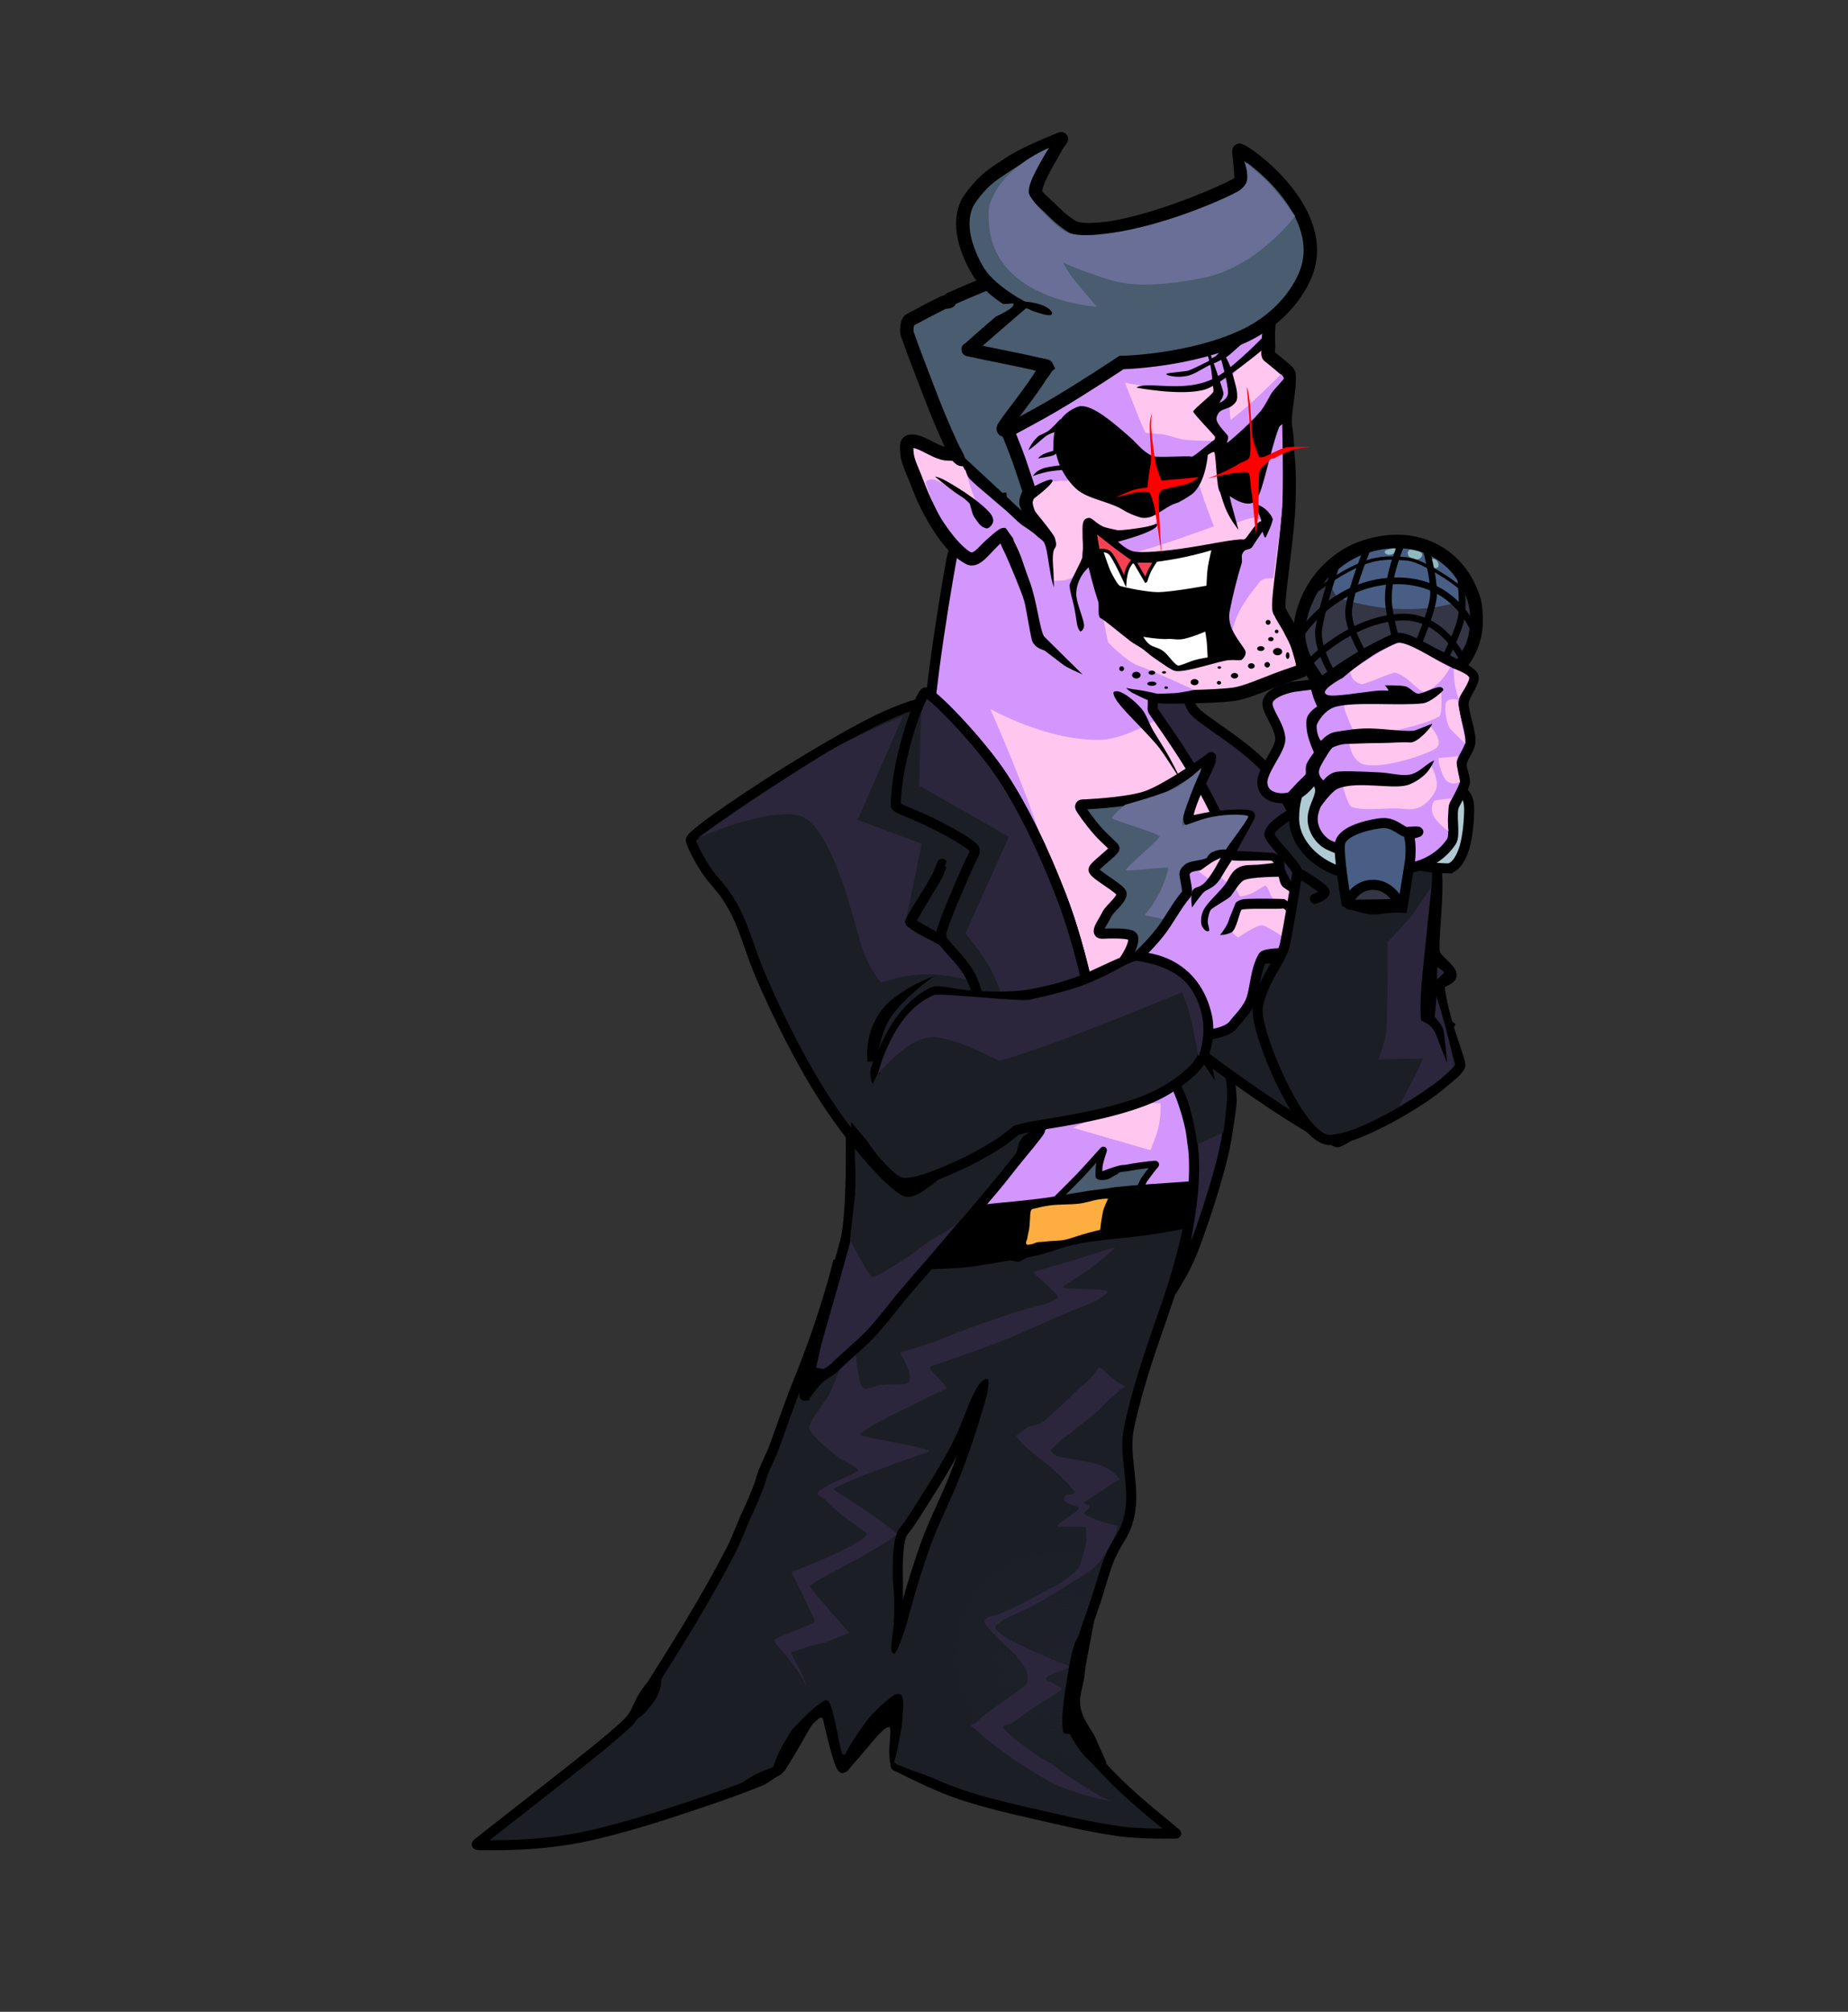 <svg version="1.1" xmlns="http://www.w3.org/2000/svg" xmlns:xlink="http://www.w3.org/1999/xlink" width="275.248" height="299.552" viewBox="0,0,275.248,299.552"><rect x="0" y="0" width="275.248" height="299.552" fill="#333333" stroke="none"/><defs><radialGradient cx="260.355" cy="276.691" r="15.904" gradientUnits="userSpaceOnUse" id="color-1"><stop offset="0" stop-color="#1e202b"/><stop offset="1" stop-color="#1e202b" stop-opacity="0"/></radialGradient></defs><g transform="translate(-102.376,-30.224)"><g data-paper-data="{&quot;isPaintingLayer&quot;:true}" fill-rule="nonzero" stroke-linejoin="miter" stroke-miterlimit="10" stroke-dasharray="" stroke-dashoffset="0" style="mix-blend-mode: normal"><path d="M102.376,329.776v-299.552h275.248v299.552z" fill="none" stroke="none" stroke-width="0" stroke-linecap="butt"/><g stroke-linecap="butt"><path d="M237.996,162.033c0,0 2.416,-23.647 3.541,-32.228c0.854,-6.509 2.006,-13.302 2.539,-16.188c0.542,-2.935 2.795,-6.209 2.795,-6.209l34.125,0.625c0,0 -5.875,16.007 -5.875,23.125c0,4.96 16.75,26.5 16.75,26.5z" fill="#d396fc" stroke="#000000" stroke-width="1.5"/><path d="M262.746,182.658c0,0 -2.67,-18.001 -4.885,-26.066c-2.066,-7.523 -7.99,-20.809 -7.99,-20.809c0,0 8.575,4.883 16.627,4.588c3.553,-0.13 8.998,-3.463 8.998,-3.463c0,0 11.107,13.264 12.777,17.662c1.744,4.594 -2.527,9.338 -2.527,9.338z" fill="#ffc6ef" stroke="none" stroke-width="0"/><path d="M277.001,164.784c-0.421,-1.718 7.66,-10.783 6.849,-12.603c-3.549,-7.967 -9.81,-16.015 -9.797,-16.282c0.093,-1.981 -0.056,-4.866 -0.056,-4.866h5c0,0 -0.037,3.087 1.035,4.773c1.028,1.617 8.833,5.768 11.633,9.772c5.711,8.169 8.707,20.455 8.707,20.455c0,0 -23.047,0.073 -23.371,-1.249z" fill="#2b263c" stroke="#000000" stroke-width="1.5"/><path d="M268.871,174.533c0,0 2.603,-3.203 2.274,-4.755c-0.131,-0.617 -2.619,-0.552 -3.029,-0.563c-0.946,-0.026 -1.788,0.14 -1.984,-0.068c-0.434,-0.46 0.57,-1.668 1.089,-2.751c0.462,-0.963 2.064,-1.99 2.218,-3.048c0.108,-0.74 -4.288,-2.964 -4.19,-3.654c0.078,-0.555 3.121,-2.697 3.121,-3.161c0,-0.254 -1.263,-1.195 -2.389,-2.46c-1.406,-1.58 -2.736,-3.527 -2.736,-3.665c0,-0.486 0.339,-0.387 0.9,-0.418c1.965,-0.107 6.648,-0.439 8.967,-1.247c2.721,-0.948 7.805,-4.426 9.461,-5.601c0.424,-0.301 0.019,-0.293 0.142,0.272c0.029,0.132 -0.585,1.558 -1.198,2.755c-1.086,2.121 -2.436,5.343 -2.109,6.261c0.065,0.182 1.948,-0.42 3.99,-0.683c2.457,-0.316 5.143,-0.307 5.165,-0.073c0.034,0.37 -4.314,7.325 -4.743,9.668c-0.156,0.853 -4.074,13.816 -4.074,13.816z" fill="#4a5c6f" stroke="#000000" stroke-width="1.5"/><path d="M282.996,169.283c0,0 -4.282,-1.308 -7.278,-2.149c-1.557,-0.437 -2.949,-0.566 -2.825,-0.707c1.724,-1.964 3.079,-4.766 3.483,-6.939c0.06,-0.322 -6.378,0.605 -6.314,0.284c0.099,-0.498 5.03,-4.581 5.032,-4.988c0.002,-0.461 -7.113,-2.463 -7.094,-2.733c0.032,-0.463 1.997,-2.017 1.997,-2.017c0,0 5.264,-1.444 7.34,-2.436c1.405,-0.671 4.035,-3.064 4.035,-3.064c0,0 -3.496,8.035 -2.864,8.56c0.274,0.228 2.21,-0.814 4.448,-1.25c2.477,-0.483 5.269,-0.364 5.352,-0.044c0.086,0.33 -4.198,5.987 -4.198,5.987l4.136,12.122z" fill="#696f96" stroke="none" stroke-width="0"/><path d="M278.302,146.477c0,0 -0.686,-1.069 -1.595,-2.451c-0.642,-0.976 -1.339,-2.108 -2.229,-3.129c-2.844,-3.265 -6.35,-6.232 -6.258,-7.559c0.008,-0.113 0.344,-0.339 1.03,-0.073c0.781,0.303 1.982,1.176 3.086,2.412c0.818,0.916 1.152,2.262 1.861,3.436c0.799,1.323 1.681,2.677 2.335,3.858c1.11,2.003 1.771,3.507 1.771,3.507z" fill="#000000" stroke="none" stroke-width="0"/></g><g stroke-linecap="butt"><path d="M184.223,296.288c5.536,-4.345 11.52,-9.039 12.366,-10.411c0.759,-1.231 1.518,-2.641 2.496,-4.199c3.445,-5.483 8.148,-12.807 12.213,-20.713c0.922,-1.793 1.57,-3.739 2.439,-5.568c0.645,-1.358 0.98,-2.233 1.542,-3.605c0.404,-0.985 0.396,-1.352 0.769,-2.334c0.32,-0.842 1.287,-2.795 1.59,-3.629c1.293,-3.555 2.464,-7.012 3.749,-10.158c3.846,-9.42 5.734,-17.209 5.734,-17.209l28.312,-4.595c0,0 -3.713,15.334 -9.421,29.158c-1.389,3.364 -3.932,7.409 -5.801,10.356c-0.938,1.479 -1.756,2.776 -2.488,3.844c-0.439,0.64 -0.955,1.09 -1.144,1.749c-0.794,2.771 -0.328,6.338 -0.517,10.559c-0.321,7.197 -0.894,15.046 -0.894,15.046c0,0 -7.1,8.928 -7.229,8.926c-0.558,-0.008 -1.95,-6.065 -2.437,-8.263c-0.108,-0.488 -0.392,-0.645 -0.745,-0.394c-0.962,0.687 -2.904,2.205 -4.02,3.974c-0.798,1.266 -1.92,4.782 -2.594,5.071c-0.739,0.316 -1.646,1.14 -2.447,1.474c-3.18,1.327 -6.78,2.551 -10.53,3.808c-4.974,1.668 -10.209,3.299 -15.065,4.38c-7.625,1.697 -14.856,1.38 -15.952,1.4c-1.089,0.021 -0.858,-0.109 -0.232,-0.598c0,0 5.936,-4.641 10.305,-8.069z" fill="#1b1f25" stroke="#000000" stroke-width="1.5"/><path d="M253.933,213.807l25.895,-3.296c0,0 -0.656,4.332 -2.683,10.839c-1.787,5.736 -4.838,13.105 -6.62,21.504c-0.869,4.098 1.028,8.766 0.06,13.048c-0.689,3.048 -1.644,3.269 -2.989,6.462c-0.702,1.667 -1.225,3.862 -1.974,6.108c-1.032,3.097 -2.262,6.297 -2.887,8.376c-0.978,3.253 -0.382,6.037 -0.457,8.632c-0.172,5.956 13.037,15.739 14.961,17.476c0.191,0.173 0.394,0.279 0.281,0.281c-1.654,0.041 -5.788,0.024 -8.355,-0.338c-4.593,-0.647 -8.695,-1.659 -12.336,-2.486c-5.006,-1.137 -9.139,-2.144 -12.458,-3.382c-3.975,-1.483 -6.785,-3.067 -8.547,-3.852c-0.321,-0.143 0.141,-5.8 0.238,-7.393c0.098,-1.612 -0.892,-1.206 -0.892,-1.206c0,0 -0.373,-5.511 0.669,-9.442c0.731,-2.755 2.046,-8.354 4.417,-14.989c1.125,-3.148 2.952,-6.667 4.3,-10.093c1.319,-3.351 2.417,-6.605 3.388,-9.865c4.301,-14.443 5.991,-26.384 5.991,-26.384z" fill="#1b1f25" stroke="#000000" stroke-width="1.5"/><path d="M245.4,241.979c0,0 -4.646,0.856 -4.727,-0.366c-0.267,-4.042 2.846,-28.142 2.846,-28.142l20.577,0.252c0,0 -11.618,27.106 -13.537,30.665c-0.451,0.836 -2.432,-1.046 -2.432,-1.046c0,0 2.103,-7.781 1.296,-7.791c-1.066,-0.013 -1.795,1.724 -2.453,3.071c-0.782,1.602 -1.571,3.357 -1.571,3.357z" fill="#1b1f25" stroke="none" stroke-width="0"/><path d="M230.848,284.031c0.041,-2.054 1.811,-9.944 1.811,-9.944c0,0 0.938,-11.408 1.486,-11.783c0.336,-0.23 1.211,2.516 1.369,4.84c0.132,1.946 -0.012,5.494 -0.086,5.732c-0.028,0.091 -0.335,1.807 -0.308,2.813c0.017,0.646 0.327,0.757 0.426,0.759c0.441,0.005 1.62,-3.437 2.536,-6.553c0.543,-1.849 1.137,-3.797 1.185,-4.257c0.136,-1.314 0.425,8.37 0.425,8.37l-0.904,10.785c0,0 -7.967,0.579 -7.94,-0.761z" fill="#1b1f25" stroke="none" stroke-width="0"/><path d="M244.452,276.497c0.104,-8.506 7.308,-15.314 16.092,-15.207c2.352,0.029 4.594,-0.775 6.592,0.137c0.109,0.05 -0.192,0.878 -0.603,2.034c-0.284,0.801 -0.576,1.759 -1.004,2.723c-0.513,1.156 -0.889,2.908 -1.521,4.523c-0.317,0.809 -0.744,2.211 -1.069,3.45c-0.053,0.202 -0.146,0.508 -0.252,0.839c-0.205,0.64 -0.4,1.375 -0.512,1.633c-1.551,3.573 0.123,8.697 -0.926,9.812c-0.115,0.123 0.52,2.576 1.336,3.653c0.595,0.785 2.029,2.034 1.954,2.048c-1.053,0.199 -3.254,-0.035 -4.37,-0.049c-8.783,-0.107 -15.819,-7.09 -15.715,-15.596z" fill="url(#color-1)" stroke="none" stroke-width="0"/><path d="M266.373,294.015c0,0 -1.543,-1.262 -2.77,-2.7c-0.796,-0.932 -1.343,-1.936 -1.828,-2.811c-0.14,-0.252 -0.944,0.015 -1.03,-0.381c-0.249,-1.152 -0.145,-2.979 0.105,-4.898c0.259,-1.989 0.625,-4.077 0.915,-5.614c0.263,-1.393 0.727,-2.828 0.727,-2.828l3.421,-6.27c0,0 -1.578,8.371 -1.791,9.521c-0.142,0.769 -0.205,1.851 -0.397,2.747c-0.237,1.108 -0.58,2.063 -0.445,3.372c0.202,1.957 1.778,3.754 2.195,4.704c0.882,2.011 1.686,3.755 1.686,3.755z" fill="#000000" stroke="none" stroke-width="0"/><path d="M219.198,293.96c0,0 -6.658,2.396 -6.956,2.292c-0.129,-0.045 1.215,-1.062 2.577,-1.776c1.34,-0.703 2.696,-1.105 2.696,-1.105c0,0 0.746,-2.332 2.039,-4.309c0.324,-0.496 0.547,-1.105 0.96,-1.491c0.937,-0.877 2.727,-3.023 4.662,-4.13c0.67,-0.383 0.992,0.702 1.41,2.419c0.672,2.761 1.352,6.784 1.352,6.784c0,0 -0.325,1.408 -1.207,-0.348c-1.092,-2.174 -1.113,-6.301 -2.08,-6.312c-0.916,-0.011 -1.827,1.879 -2.924,3.802c-1.233,2.162 -2.527,4.175 -2.527,4.175z" fill="#000000" stroke="none" stroke-width="0"/><path d="M227.647,293.21c0,0 -0.812,-1.644 -0.633,-2.169c0.088,-0.257 1.072,0.736 1.228,0.417c0.633,-1.291 1.784,-3.023 3.028,-4.743c1.312,-1.815 3.309,-3.451 4.222,-4.061c0.447,-0.299 1.005,-0.277 1.177,0.018c0.439,0.749 0.206,2.289 0.009,3.962c-0.237,2.006 -0.567,4.132 -0.812,5.377c-0.123,0.626 -0.28,1.082 -0.28,1.082c0,0 -0.659,0.243 -0.71,-1.084c-0.012,-0.321 -0.079,-0.683 -0.064,-1.059c0.068,-1.651 0.386,-3.58 -0.032,-3.574c-0.987,0.014 -3.457,3.536 -5.243,5.406c-0.862,0.903 -1.89,0.427 -1.89,0.427z" fill="#000000" stroke="none" stroke-width="0"/><path d="M235.605,292.424c0.128,-0.441 0.341,-1.236 0.456,-1.758c0.19,-0.865 1.029,-5.695 1.029,-5.695l1.721,2.965l8.715,9.153c0,0 -8.962,-3.115 -9.465,-3.316c-0.749,-0.299 -1.746,-0.696 -2.065,-0.823c-0.197,-0.079 -0.455,-0.306 -0.391,-0.526z" fill="#1b1f25" stroke="none" stroke-width="0"/><path d="M196.459,286.305c-0.656,-0.11 0.085,-2.235 1.175,-4.007c0.743,-1.207 2.281,-2.952 2.905,-2.854c0.35,0.055 0.391,0.752 0.281,1.54c-0.111,0.8 -0.375,1.647 -1.003,2.547c-0.7,1.004 -1.512,1.962 -2.259,2.443c-0.471,0.303 -1.084,0.333 -1.1,0.331z" fill="#000000" stroke="none" stroke-width="0"/><path d="M222.491,281.279c0,0 -0.391,-1.016 -1.381,-2.393c-0.451,-0.627 -0.993,-1.376 -1.513,-2.003c-0.687,-0.828 -1.333,-1.499 -1.667,-1.957c-0.177,-0.243 -0.195,-0.473 -0.177,-0.504c0.23,-0.398 3.113,-1.35 4.763,-2.11c0.624,-0.288 1.139,-0.481 1.169,-0.704c0.04,-0.302 -2.377,-5.23 -3.287,-7.009c-0.228,-0.446 -0.039,-0.328 0.275,-0.449c1.295,-0.499 4.88,-1.912 7.589,-3.295c1.633,-0.834 3.008,-1.598 3.254,-2.257c0.021,-0.057 -0.687,-0.604 -1.498,-1.164c-0.78,-0.539 -1.815,-1.278 -2.728,-2.016c-0.834,-0.673 -1.472,-1.421 -2.066,-1.942c-0.599,-0.525 -1.196,-0.644 -1.1,-0.86c0.286,-0.644 2.165,-1.569 3.757,-2.246c0.6,-0.255 2.28,-1.016 2.31,-1.249c0.021,-0.164 -0.706,-0.588 -1.703,-1.203c-0.282,-0.174 -0.659,-0.294 -0.956,-0.512c-2.181,-1.602 -4.786,-3.961 -4.639,-4.641c0.17,-0.791 0.692,-1.546 1.214,-2.295c0.769,-1.103 1.632,-2.191 2.131,-3.348c2.003,-4.643 3.209,-8.895 3.209,-8.895c0,0 0.608,7.799 1.347,8.546c0.664,0.672 1.729,-0.247 2.814,-0.345c1.286,-0.116 2.613,-0.045 3.397,-0.114c0.405,-0.036 0.667,-0.165 0.701,-0.259c0.284,-0.775 0.206,-1.093 -0.011,-1.779c-0.26,-0.824 -0.725,-1.703 -1.026,-2.229c-0.169,-0.296 -0.312,-0.396 0.077,-0.519c0.767,-0.244 2.45,-0.71 4.264,-1.34c1.681,-0.584 3.601,-1.414 5.667,-2.189c1.997,-0.749 4.137,-1.441 6.037,-2.099c2.289,-0.792 4.341,-1.174 5.773,-1.658c0.622,-0.21 1.129,-0.564 1.484,-0.773c0.344,-0.201 -2.139,-2.386 -3.165,-3.268c-0.262,-0.225 -0.709,-0.514 -0.386,-0.623c1.147,-0.388 4.401,-1.241 5.965,-1.742c1.522,-0.487 4.449,-1.417 5.708,-1.805c0.405,-0.125 0.331,0.026 0.043,0.284c-0.668,0.596 -2.007,1.756 -3.55,2.894c-1.645,1.213 -3.875,2.466 -3.888,2.647c-0.031,0.457 6.689,0.101 6.68,0.748c-0,0.005 -0.544,0.679 -1.942,1.369c-1.2,0.592 -2.852,1.174 -4.712,1.969c-2.539,1.085 -5.463,2.436 -8.137,3.535c-6.323,2.601 -11.733,4.036 -11.752,4.38c-0.024,0.445 2.379,2.391 2.486,3.009c0.049,0.282 -1.356,0.695 -2.543,1.306c-3.387,1.742 -9.523,4.484 -10.283,5.649c-0.122,0.186 1.402,0.449 3.311,0.825c3.103,0.611 7.225,1.394 6.963,1.694c-0.108,0.123 -2.762,0.919 -5.637,2.002c-1.903,0.717 -3.935,1.452 -5.547,2.122c-1.742,0.723 -2.995,1.357 -3.065,1.452c-0.105,0.141 1.904,1.292 4.043,2.717c2.637,1.757 5.514,3.852 5.378,4.027c-0.32,0.413 -2.517,1.818 -5.011,3.202c-3.511,1.949 -7.612,4.006 -7.908,4.506c-0.206,0.347 6.069,7.067 5.85,7.035c-0.397,-0.058 -1.776,0.706 -3.178,1.207c-1.137,0.406 -2.234,0.509 -3.278,0.897c-1.103,0.41 -1.966,0.713 -2.188,0.705c-0.173,-0.006 0.525,1.284 0.979,2.064c0.918,1.577 1.287,3.004 1.287,3.004z" fill="#2b263c" stroke="none" stroke-width="0"/><path d="M247.848,286.659c0.331,-0.297 0.69,-0.741 1.2,-1.13c1.469,-1.122 3.521,-2.458 4.83,-3.439c0.792,-0.593 1.421,-1.104 1.47,-1.22c0.214,-0.517 0.062,-1.634 -0.213,-2.13c-0.288,-0.521 -0.804,-1.3 -1.516,-2.064c-0.596,-0.64 -1.354,-1.248 -2,-1.901c-0.998,-1.01 -1.921,-1.949 -2.35,-2.551c-0.2,-0.28 -0.294,-0.638 -0.246,-0.738c0.02,-0.042 0.209,-0.325 0.656,-0.527c0.351,-0.158 0.969,-0.191 1.509,-0.415c0.693,-0.287 1.515,-0.634 2.4,-1.053c0.878,-0.416 1.817,-0.945 2.751,-1.415c1.237,-0.622 2.466,-1.273 3.534,-1.903c1.712,-1.012 3.077,-2.163 3.287,-2.76c0.42,-1.198 0.77,-2.375 1.024,-3.515c0.102,-0.458 -0.115,-1.831 -0.042,-2.271c0.017,-0.104 -4.289,-0.04 -4.272,-0.128c0.128,-0.685 3.096,-2.076 3.186,-2.705c0.033,-0.233 -0.345,-0.278 -0.731,-0.391c-0.667,-0.196 -1.517,-0.446 -1.457,-1.149c0.057,-0.655 1.537,-0.422 1.633,-0.805c0.028,-0.111 -1.315,-1.681 -3.14,-3.319c-1.449,-1.3 -3.291,-2.588 -4.362,-3.617c-0.766,-0.736 -1.258,-1.47 -1.23,-1.527c0.028,-0.056 0.579,-0.378 1.438,-1.095c0.551,-0.46 1.852,-0.403 2.596,-1.022c1.545,-1.287 3.271,-2.924 4.75,-4.388c0.809,-0.801 1.701,-1.47 2.293,-2.081c0.469,-0.484 0.69,-0.96 0.944,-1.228c0.23,-0.243 0.282,-0.473 0.525,-0.263c0.556,0.483 1.782,1.572 2.287,1.981c0.19,0.154 1.037,0.542 1.231,0.668c0.309,0.201 -0.214,0.233 -0.471,0.463c-0.416,0.371 -1.123,1.003 -1.978,1.771c-0.444,0.399 -0.929,0.987 -1.432,1.442c-1.342,1.212 -2.821,2.224 -4.062,3.343c-0.324,0.292 -0.735,0.47 -1.05,0.705c-0.477,0.358 -0.835,0.749 -1.137,1.083c-0.482,0.534 -0.843,0.674 -0.832,0.732c0.041,0.218 0.506,0.766 0.875,0.898c1.199,0.429 3.843,0.61 6.057,1.246c1.493,0.429 2.845,1.439 3.313,2.243c0.048,0.083 -0.35,0.214 -0.95,0.588c-0.988,0.617 -2.439,1.618 -3.397,2.269c-0.555,0.377 -0.997,0.585 -0.952,0.667c0.142,0.263 0.687,0.227 0.836,0.494c0.215,0.386 -0.989,0.759 -0.763,1.153c0.051,0.089 1.03,0.609 2.103,0.988c1.339,0.473 2.825,0.736 2.825,0.736c0,0 -0.021,1.18 -1.265,3.198c-0.592,0.96 -1.095,2.174 -2.687,3.422c-0.61,0.478 -1.405,0.906 -2.193,1.425c-1.978,1.301 -4.328,2.76 -6.652,3.979c-1.386,0.727 -2.891,1.317 -3.93,1.877c-0.847,0.457 -1.358,0.921 -1.458,1.21c-0.176,0.507 1.447,1.574 3.548,2.617c1.689,0.838 3.716,1.632 5.15,2.308c1.224,0.577 2.29,0.7 2.233,1.036c-0.068,0.396 -3.644,1.126 -3.393,1.852c0.044,0.126 0.344,0.191 0.631,0.34c0.716,0.372 1.849,0.799 1.685,1.196c-0.062,0.15 -0.534,0.319 -1.124,0.738c-0.873,0.62 -2.365,1.434 -3.609,2.279c-1.102,0.749 -1.958,1.54 -2.763,1.988c-0.312,0.174 -0.857,0.198 -1.161,0.386c-0.224,0.139 0.157,0.455 0.571,0.892c0.799,0.843 2.556,2.17 4.602,3.593c0.749,0.521 1.539,0.825 2.333,1.353c0.583,0.388 1.167,1.003 1.743,1.377c1.915,1.243 3.721,2.367 4.943,3.099c0.94,0.563 1.997,0.833 1.997,0.833c0,0 -2.067,-0.203 -5.039,-1.183c-1.204,-0.397 -2.623,-0.858 -4.01,-1.583c-3.156,-1.687 -6.414,-3.945 -8.719,-5.687c-1.272,-0.961 -2.174,-1.841 -2.686,-2.303c-0.186,-0.167 -0.647,-0.321 -0.485,-0.564c0.071,-0.106 0.646,-0.287 0.769,-0.397z" fill="#2b263c" stroke="none" stroke-width="0"/></g><g stroke-linecap="butt"><path d="M240.303,214.22l18.736,-22.583l22.872,-8.681c0,0 0.829,16.224 0.659,20.701c-0.074,1.941 -1.661,5.677 -1.661,5.677z" fill="#d396fc" stroke="none" stroke-width="0"/><path d="M257.782,210.703c0,0 3.716,-3.652 5.278,-5.262c0.965,-0.996 2.852,-3.129 3.57,-3.916c0.209,-0.229 0.082,0.105 -0.015,0.397c-0.201,0.609 -0.514,1.619 -0.525,2.053c-0.005,0.212 -0.072,1.12 -0.041,1.366c0.009,0.074 0.486,0.119 0.956,0.038c0.545,-0.093 1.198,-0.649 1.475,-0.726c0.55,-0.152 -2.018,0.531 -1.828,0.461c0.62,-0.23 1.629,-0.631 2.563,-0.862c0.343,-0.085 0.754,-0.069 1.021,-0.125c0.928,-0.196 3.169,-0.51 4.112,-0.57c0.375,-0.024 0.018,0.234 -0.209,0.524c-0.301,0.384 -0.746,0.964 -1.195,1.583c-0.76,1.048 -1.975,4.668 -2.388,4.843c-2.513,1.065 -12.773,0.196 -12.773,0.196z" fill="#4a5c6f" stroke="#000000" stroke-width="1"/><path d="M237.6,219.249l6.455,-9c0,0 3.108,-0.469 5.912,-0.792c1.584,-0.182 4.794,-0.417 8.096,-0.873c2.728,-0.377 5.403,-0.963 8.3,-1.284c0.83,-0.092 1.651,-0.27 2.453,-0.352c3.413,-0.348 6.496,-0.511 8.625,-0.672c1.849,-0.14 2.977,-0.209 2.977,-0.209l-1.091,7c0,0 -2.775,0.608 -6.72,1.146c-2.793,0.381 -6.309,0.59 -9.239,1.127c-3.484,0.638 -4.461,1.49 -7.756,2.07c-0.661,0.116 -0.943,0.593 -1.566,0.701c-0.305,0.053 -0.968,-0.259 -1.262,-0.208c-2.177,0.375 -4.038,0.682 -5.342,0.875c-3.398,0.503 -9.843,0.472 -9.843,0.472z" fill="#000000" stroke="none" stroke-width="0"/><g><path d="M278.225,220.232c0,0 0.377,-2.775 0.642,-4.417c0.37,-2.301 0.914,-5.184 1.173,-7.851c0.297,-3.058 0.208,-5.831 -0.003,-7.117c-0.126,-0.766 -0.183,-1.746 -0.413,-2.8c-0.412,-1.887 -1.103,-4.011 -1.773,-5.566c-1.96,-4.545 -4.501,-7.375 -4.501,-7.375c0,0 7.201,-2.834 11.144,1.377c0.644,0.688 1.442,6.67 1.321,7.87c-0.191,1.882 -0.492,3.685 -0.712,5.11c-0.638,4.148 -3.117,11.896 -4.943,16.667c-0.907,2.372 -1.935,4.102 -1.935,4.102z" fill="#2b263c" stroke="#000000" stroke-width="1.5"/><path d="M280.725,200.607c0,0 -0.734,-5.222 -1.917,-7.669c-0.591,-1.224 -1.601,-3.597 -2.653,-5.338c-0.543,-0.898 -1.348,-1.743 -1.863,-2.492c-1.281,-1.862 -2.067,-3.126 -2.067,-3.126l11.375,-0.5c0,0 0.977,6.27 1.444,10.07c0.186,1.513 0.061,2.634 0.047,2.813c-0.164,2.123 -0.491,4.491 -0.491,4.491c0,0 -1.316,0.58 -1.925,0.906c-0.551,0.295 -1.95,0.844 -1.95,0.844z" fill="#1b1f25" stroke="none" stroke-width="0"/></g><g><path d="M222.186,237.969c-0.013,-0.463 0.39,-1.341 0.663,-2.526c0.369,-1.601 0.707,-3.761 1.398,-6.205c1.212,-4.288 2.742,-9.452 3.965,-14.01c0.524,-1.951 0.685,-5.034 0.768,-6.774c0.195,-4.11 0.121,-8.597 0.121,-8.597l33.125,-7.875c0,0 -1.758,2.133 -4.364,5.569c-0.345,0.455 -3.309,4.006 -3.868,4.454c-0.368,0.295 1.652,-2.525 1.39,-2.196c-0.361,0.453 2.041,-1.79 1.893,-1.277c-0.114,0.396 -2.758,3.546 -3.076,3.929c-1.185,1.43 -2.599,3.326 -3.944,4.904c-2.242,2.63 -4.638,5.416 -6.965,8.193c-2.003,2.391 -4.134,4.775 -6.069,7.047c-1.841,2.161 -3.478,4.441 -5.237,6.279c-1.869,1.952 -3.844,3.436 -5.218,4.878c-0.459,0.481 -1.888,1.23 -2.696,2.065c-1.245,1.287 -1.874,2.609 -1.887,2.142z" fill="#2b263c" stroke="#000000" stroke-width="1.5"/><path d="M222.85,235.857v-1.75c0,0 0.419,-0.25 0.75,-0.25c0.433,0 1.625,0.25 1.625,0.25v1.25z" fill="#000000" stroke="none" stroke-width="0"/><path d="M228.975,214.857c0,0 0.508,-4.73 0.819,-7.164c0.16,-1.253 -0.065,-3.191 -0.094,-5.091c-0.046,-2.982 0.025,-5.87 0.025,-5.87l31.125,-3.625c0,0 -1.51,1.539 -3.505,3.758c-0.274,0.305 -0.482,1.163 -0.963,1.533c-0.65,0.499 -1.595,0.893 -1.943,1.33c-0.382,0.479 -0.484,1.918 -0.785,2.296c-2.636,3.3 -7.927,9.583 -7.927,9.583c0,0 -0.961,0.968 -2.663,2.127c-0.725,0.494 -1.539,0.795 -2.386,1.362c-0.863,0.578 -1.761,1.424 -2.635,1.994c-2.732,1.782 -5.231,3.316 -5.706,3.29c-0.495,-0.027 -3.36,-5.524 -3.36,-5.524z" fill="#1b1f25" stroke="none" stroke-width="0"/></g><path d="M262.211,198.148c0,0 4.322,-2.107 5.936,-2.96c1.229,-0.649 3.413,-1.548 3.413,-1.548c0,0 1.235,0.775 1.866,0.83c0.649,0.056 1.807,0.005 1.807,0.005c0,0 0.088,1.311 -0.217,3.136c-0.233,1.4 -1.286,3.876 -1.286,3.876z" fill="#ffc6ef" stroke="none" stroke-width="0"/><path d="M255.236,215.431c-0.162,-0.274 0.132,-0.491 0.188,-1.045c0.037,-0.368 0.184,-0.79 0.242,-1.206c0.098,-0.702 0.11,-1.385 0.136,-1.748c0.032,-0.447 0.005,-1.149 0.431,-1.212c0.443,-0.065 1.103,-0.314 2.473,-0.506c1.325,-0.186 2.915,-0.105 4.371,-0.271c0.99,-0.113 1.918,-0.444 2.66,-0.579c1.015,-0.184 1.682,-0.16 1.682,-0.16c0,0 -0.56,1.128 -0.73,1.794c-0.214,0.839 -0.452,2.842 -0.452,2.842c0,0 -1.197,0.273 -2.502,0.656c-0.979,0.287 -1.978,0.676 -2.799,0.84c-0.767,0.153 -1.971,0.141 -3.058,0.271c-0.348,0.041 -0.775,0.032 -1.082,0.108c-0.318,0.079 -0.512,0.243 -0.745,0.261c-0.39,0.03 -0.653,0.229 -0.815,-0.045z" fill="#fead41" stroke="none" stroke-width="0"/></g><g stroke-linecap="butt"><path d="M273.892,133.614c-0.868,-0.319 -1.711,-0.797 -2.024,-0.931c-1.211,-0.519 -0.755,-0.817 -1.624,-1.118c-1.759,-0.608 -3.35,-0.707 -4.848,-1.279c-1.297,-0.495 -2.525,-1.025 -3.731,-1.67c-0.421,-0.225 -2.877,-2.206 -3.263,-2.424c-0.316,-0.179 -1.2,-0.275 -1.389,-0.994c-0.166,-0.628 -0.761,-4.135 -0.979,-5.16c-0.183,-0.86 -0.537,-1.781 -0.888,-2.663c-0.966,-2.433 -2.004,-4.928 -2.652,-6.175c-0.263,-0.507 -0.126,-1.372 -0.178,-1.383c-1.911,-0.406 -4.016,4.354 -5.598,3.511c-2.607,-1.388 -4.808,-4.829 -6.495,-8.258c-0.632,-1.285 -1.084,-2.568 -1.551,-3.741c-0.414,-1.042 -0.866,-1.996 -1.066,-2.788c-0.213,-0.845 -0.194,-1.624 -0.179,-1.992c0.035,-0.83 1.045,-0.776 2.244,-0.258c1.257,0.544 2.732,1.573 4.056,1.529c1.08,0.104 1.128,-0.25 1.128,-0.25c0,0 9.993,-13.36 17.68,-16.934c7.988,-3.714 29.378,-4.946 29.378,-4.946c0,0 -0.576,2.057 -0.629,4.02c-0.023,0.869 0.036,1.438 0.044,2.079c0.004,0.311 -0.228,1.249 0.016,1.427c0.35,0.255 2.967,2.401 2.99,2.552c0.32,2.06 -0.819,6.229 -0.497,8.022c0.367,2.046 0.206,2.778 0.383,4.497c0.213,2.072 0.208,4.663 0.095,7.356c-0.153,3.631 -1.076,10.019 -1.364,13.002c-0.285,2.956 0.065,2.522 0.163,2.847c0.079,0.323 1.219,2.051 1.369,2.412c0.181,0.436 0.922,1.593 1.271,2.78c0.383,1.303 0.924,2.926 0.548,3.377c-0.096,0.115 -1.867,0.635 -3.835,1.387c-2.188,0.836 -4.663,1.915 -6.261,2.138c-3.081,0.43 -10.674,0.446 -10.823,0.403c0,0 -0.861,-0.144 -1.489,-0.375z" fill="#ffc6ef" stroke="#000000" stroke-width="2"/><path d="M253.606,103.2l-2.5,-13.833c0,0 30.307,-10.279 39.248,-10.948c0.305,-0.023 -0.248,2.796 0.007,2.789c0.774,-0.02 -5.042,5.153 -4.658,5.191c0.601,0.059 0.067,1.928 -0.129,3.724c-0.136,1.246 0.106,2.628 0.106,2.628c0,0 1.896,-1.478 2.982,-2.464c1.395,-1.266 4.528,-4.337 4.528,-4.337c0,0 0.417,0.304 0.417,0.75c0,1.21 -0.247,6.736 -0.247,6.736c0,0 0.227,10.031 -0.044,12.752c-0.431,4.321 -1.306,10.176 -1.306,10.176c0,0 -1.352,-0.312 -2.055,0.565c-0.575,0.717 -1.95,2.389 -2.82,3.992c-0.808,1.488 -1.134,2.941 -1.134,2.941c0,0 -2.39,0.149 -2.437,-1.997c-0.059,-2.707 2.281,-7.982 2.989,-9.701c0.434,-1.053 1.275,-1.346 2.14,-2.152c1.004,-0.937 2.012,-2.305 1.996,-2.255c-0.163,0.509 -0.819,-0.465 -1.491,-0.429c-1.217,0.067 -2.674,0.789 -2.674,0.789c0,0 -0.976,-1.048 -1.229,-2.108c-0.523,-2.192 -1.74,-10.34 -1.74,-10.34l-3.046,5.163c0,0 0.757,2.52 1.191,3.781c0.455,1.321 1.482,3.975 1.482,3.975c0,0 -8.854,3.278 -12.502,4.068c-3.235,0.701 -1.685,-2.398 -3.992,-2.363c-0.442,0.007 4.588,-0.443 6.967,-1.586c1.692,-0.813 1.014,-2.43 0.708,-2.443c-6.075,-0.264 -10.03,-4.481 -12.925,-4.481c-3.563,0 -7.833,1.417 -7.833,1.417z" fill="#d396fc" stroke="none" stroke-width="0"/><path d="M272.948,94.613c-0.647,-1.32 -3.008,-7.413 -3.008,-7.413c0,0 5.585,1.119 8,1.134c1.962,0.012 5.416,-1.05 5.416,-1.05c0,0 0.465,0.551 0.035,1.525c-0.438,0.994 -1.771,2.419 -1.663,3.109c0.229,1.461 2.961,3.866 2.961,3.866c0,0 -2.907,0.202 -5.535,-0.053c-1.503,-0.146 -2.578,-0.722 -3.817,-0.862c-1.266,-0.143 -2.325,-0.123 -2.39,-0.256z" fill="#ffc6ef" stroke="none" stroke-width="0"/><path d="M240.322,102.348c0,0 -0.369,-0.485 0.559,-0.723c0.151,-0.039 0.454,-0.052 0.77,0.061c1.882,0.675 6.261,3.65 6.261,3.65c0,0 -0.772,-1.859 -1.058,-2.757c-0.27,-0.848 -0.611,-2.487 -0.611,-2.487l12.407,10.943l0.492,5.655c0,0 2.402,0.188 3.139,-0.67c1.394,-1.624 1.621,-4.783 2.012,-4.518c0.44,0.298 3.104,14.338 3.104,14.338c0,0 2.752,2.902 4.55,3.506c1.834,0.616 8.292,3.597 8.292,3.597c0,0 -1.962,0.433 -2.915,0.489c-0.882,0.052 -2.547,0.089 -2.547,0.089c0,0 -2.06,-0.501 -3.558,-0.661c-0.572,-0.061 -1.53,-0.344 -2.23,-0.407c-1.114,-0.101 -4.13,-0.848 -4.792,-1.232c-0.065,-0.038 -6.235,-6.156 -6.245,-6.164c-0.661,-0.631 -1.144,-5.471 -2.221,-8.276c-1.057,-2.755 -1.723,-5.517 -2.758,-6.799c-0.317,-0.392 -0.72,-1.167 -0.996,-1.222c-0.535,-0.106 -1.802,1.069 -2.677,1.842c-1.025,0.905 -1.848,2.097 -2.385,1.829c-1.342,-0.804 -2.765,-2.638 -3.914,-4.302c-1.659,-2.402 -2.68,-5.781 -2.68,-5.781z" fill="#d396fc" stroke="none" stroke-width="0"/><path d="M244.593,97.599c-0.777,-1.604 -2.158,-4.663 -3.369,-7.79c-1.428,-3.687 -3.047,-7.938 -3.712,-9.835c-0.154,-0.44 -0.086,-1.851 0.375,-2.101c1.043,-0.567 3.282,-1.763 5,-2.601c0.301,-0.146 0.598,-0.028 0.841,-0.137c0.236,-0.106 -0.036,-0.295 0.201,-0.4c4.537,-2.008 10.008,-4.149 10.008,-4.149c0,0 10.307,7.554 10.021,11.613c-0.257,3.634 -11.641,11.859 -11.641,11.859c0,0 1.267,3.067 1.826,4.668c0.532,1.521 1.576,4.698 1.576,4.698c0,0 -0.579,1.135 -0.537,1.68c0.074,0.977 0.577,2.021 1.012,2.759c0.35,0.594 0.351,0.629 -0.117,0.25c-1.3,-1.052 -3.952,-3.212 -5.427,-4.519c-0.971,-0.861 -1.822,-1.491 -2.999,-2.621c-0.507,-0.486 -0.347,-0.986 -0.714,-1.342c-0.14,-0.136 -0.262,-0.641 -0.613,-0.876c-0.24,-0.16 -0.709,-0.051 -0.883,-0.179c-0.487,-0.358 -0.573,-0.528 -0.749,-0.893z" fill="#4a5c6f" stroke="#000000" stroke-width="2"/><path d="M258.292,84.795c-0.064,-0.14 -0.738,-0.187 -1.582,-0.392c-2.504,-0.608 -7.529,-1.541 -9.591,-2.024c-0.819,-0.192 -0.622,0.013 -0.151,-0.427c1.121,-1.046 7.114,-6.191 7.114,-6.191c0,0 -4.502,-2.466 -6.107,-5.277c-3.461,-6.061 -1.875,-9.187 -1.559,-9.961c0.126,-0.308 1.23,-1.996 2.739,-3.391c1.063,-0.982 2.334,-1.735 3.54,-2.543c2.295,-1.539 6.103,-3.024 7.489,-3.623c0.673,-0.291 -0.012,0.257 -0.404,0.977c-1.142,2.095 -3.728,6.083 -3.043,7.249c0.362,0.616 1.492,1.452 2.424,2.416c0.682,0.705 1.704,1.609 2.849,2.327c0.83,0.521 2.09,0.527 3.638,0.449c6.54,-0.332 17.984,-4.981 21.488,-6.979c0.35,-0.2 -0.359,-4.774 -0.208,-4.809c0.678,-0.157 14.029,9.162 9.78,18.784c-1.604,3.632 -4.832,6.895 -8.966,8.842c-8.045,3.79 -18.34,3.99 -18.34,3.99c0,0 -5.523,3.691 -10.149,6.405c-2.616,1.535 -4.948,2.724 -5.797,3.207c-0.691,0.393 -1.862,0.8 -1.618,0.067c0,0 0.551,-0.842 1.198,-1.703c1.323,-1.762 3.489,-4.567 4.355,-6.057c0,0 0.958,-1.208 0.9,-1.335z" fill="#4a5c6f" stroke="#000000" stroke-width="2"/><path d="M265.749,75.902c0,0 -15.1,-0.863 -16.043,-12.09c-0.22,-2.622 -0.015,-3.023 0.532,-4.251c2.143,-4.814 8.373,-7.318 8.373,-7.318c0,0 -3.252,5.15 -3.064,6.587c0.14,1.072 4.381,5.592 5.94,6.075c1.696,0.525 3.927,0.35 6.386,0.012c7.662,-1.054 17.422,-5.136 19.167,-6.377c0.261,-0.186 0.94,-0.78 1.064,-1.424c0.236,-1.226 -0.41,-2.897 -0.41,-2.897c0,0 2.727,2.268 3.857,3.458c1.293,1.362 3.726,4.707 3.726,4.707c0,0 -5.574,7.613 -13.823,9.246c-3.859,0.764 -7.335,1.098 -10.123,0.924c-2.742,-0.171 -4.804,-1.033 -6.476,-1.605c-2.706,-0.925 -4.168,-1.652 -4.168,-1.652c0,0 0.75,1.373 1.351,2.168c0.901,1.191 3.71,4.438 3.71,4.438z" fill="#696f96" stroke="none" stroke-width="0"/><path d="M254.234,76.085l0.245,-1.006c0,0 2.003,0.081 3.285,0.652c0.932,0.415 1.485,0.976 1.278,1.277c-0.262,0.381 -1.421,-0.038 -2.516,-0.359c-0.46,-0.135 -0.941,-0.453 -1.331,-0.546c-0.569,-0.136 -0.961,-0.019 -0.961,-0.019z" fill="#000000" stroke="none" stroke-width="0"/><path d="M249.629,77.032l-0.123,-1.495c0,0 1.405,-0.006 2.506,-0.048c0.688,-0.027 1.253,-0.129 1.297,-0.065c0.414,0.596 -2.551,1.917 -2.551,1.917z" fill="#4a5c6f" stroke="none" stroke-width="0"/><path d="M246.152,98.486l-1.357,-3.172l9.605,8.055c0,0 -0.415,0.782 -0.393,1.211c0.027,0.522 0.542,1.695 0.542,1.695z" fill="#4a5c6f" stroke="none" stroke-width="0"/><path d="M251.274,104.734l-0.271,-1.072l1.268,-0.105l0.12,1.45z" fill="#000000" stroke="none" stroke-width="0"/><path d="M246.834,105.263c0,0 -0.277,-0.351 -0.725,-0.71c-0.502,-0.403 -1.275,-0.829 -1.713,-1.179c-0.456,-0.364 -1.221,-0.926 -1.836,-1.431c-0.715,-0.587 -0.937,-0.764 -0.937,-0.764c0,0 0.395,0.058 1.001,0.316c0.351,0.15 0.726,0.37 1.259,0.676c1.399,0.803 3.105,1.928 4.384,2.971c1.626,1.325 2.618,2.385 1.681,3.4c-0.489,0.529 -0.696,0.355 -1.08,0.197c-0.388,-0.159 -0.673,-0.507 -0.981,-0.94c-0.246,-0.346 -0.54,-0.744 -0.672,-1.164c-0.245,-0.777 -0.38,-1.372 -0.38,-1.372z" fill="#000000" stroke="none" stroke-width="0"/><path d="M255.898,104.816l0.168,-2.021c0,0 2.508,-1.341 2.977,-1.15c0.77,0.313 -3.145,3.171 -3.145,3.171z" fill="#000000" stroke="none" stroke-width="0"/><path d="M251.676,105.667c0,0 0.269,-0.606 0.74,-0.381c0.912,0.436 2.405,1.859 2.936,1.906c0.719,0.062 0.928,-1.125 0.928,-1.125c0,0 3.04,3.649 3.195,4.22c0.058,0.213 0.161,0.516 0.192,0.796c0.058,0.53 -0.136,0.666 -0.277,0.934c-0.107,0.203 -0.159,0.503 -0.195,0.983c-0.058,0.763 0.065,1.749 0.098,2.622c0.034,0.905 0.066,2.065 0.066,2.065c0,0 -0.361,-0.966 -0.489,-1.917c-0.066,-0.492 -0.193,-1.039 -0.285,-1.662c-0.181,-1.225 -0.374,-2.569 -0.729,-3.154c-0.207,-0.341 -0.6,-0.508 -0.942,-0.838c-0.692,-0.669 -1.609,-1.243 -2.302,-1.709c-0.692,-0.466 -2.935,-2.74 -2.935,-2.74z" fill="#000000" stroke="none" stroke-width="0"/><path d="M272.175,107.253c-0.691,-0.207 -1.682,-0.566 -2.537,-1.109c-0.933,-0.593 -2.228,-0.998 -3.59,-1.46c-1.238,-0.419 -2.543,-0.873 -3.476,-1.764c-1.247,-1.19 -2.229,-2.792 -2.709,-4.406c-0.525,-1.766 -0.469,-3.545 -0.034,-4.815c0.647,-1.891 2.842,-3.006 3.602,-3.006c1.874,0 4.535,2.248 7.23,4.619c1.157,1.017 1.895,2.164 3.4,2.828c0.648,0.286 5.205,-0.097 5.784,0.084c0.351,0.11 3.3,-2.663 3.592,-2.572c1.047,0.329 1.801,0.469 1.801,0.469c0,0 2.702,-2.177 4.767,-4.521c0.873,-0.991 1.529,-2.628 1.985,-3.146c0.794,-0.902 1.808,-2.053 1.808,-2.053c0,0 0.92,3.192 0.062,6.407c-0.109,0.408 -0.861,0.694 -1.01,1.101c-1.447,3.951 -2.268,9.086 -3.287,10.645c-1.128,1.725 -4.044,-0.48 -4.044,-0.48c0,0 0.14,0.712 0.285,1.266c0.242,0.925 1.031,3.765 1.031,3.765c0,0 -1.007,-1.198 -1.72,-2.709c-0.593,-1.256 -0.971,-2.859 -1.039,-2.933c-0.492,-0.536 -0.515,-4.419 -0.795,-5.836c-0.068,-0.344 -1.014,0.331 -1.014,0.331c0,0 -0.251,3.747 -2.047,5.574c-0.413,0.42 -1.295,0.948 -2.28,1.474c-0.052,0.028 -0.855,0.305 -0.907,0.331c-1.318,0.663 -2.199,1.422 -3.122,1.796c-0.531,0.215 -1.219,0.274 -1.737,0.119z" fill="#000000" stroke="none" stroke-width="0"/><path d="M269.241,85.186l-0.107,-1.944l1.419,-0.078l0.107,1.944z" fill="#000000" stroke="none" stroke-width="0"/><path d="M269.801,129.795c0,0.201 -0.163,0.364 -0.364,0.364c-0.201,0 -0.364,-0.163 -0.364,-0.364c0,-0.201 0.163,-0.364 0.364,-0.364c0.201,0 0.364,0.163 0.364,0.364z" fill="#000000" stroke="none" stroke-width="0"/><path d="M272.256,130.749c0,0.276 -0.285,0.5 -0.636,0.5c-0.351,0 -0.636,-0.224 -0.636,-0.5c0,-0.276 0.285,-0.5 0.636,-0.5c0.351,0 0.636,0.224 0.636,0.5z" fill="#000000" stroke="none" stroke-width="0"/><path d="M274.437,130.386c0,0.176 -0.224,0.318 -0.5,0.318c-0.276,0 -0.5,-0.142 -0.5,-0.318c0,-0.176 0.224,-0.318 0.5,-0.318c0.276,0 0.5,0.142 0.5,0.318z" fill="#000000" stroke="none" stroke-width="0"/><path d="M276.074,130.34c0,0.1 -0.142,0.182 -0.318,0.182c-0.176,0 -0.318,-0.081 -0.318,-0.182c0,-0.1 0.142,-0.182 0.318,-0.182c0.176,0 0.318,0.081 0.318,0.182z" fill="#000000" stroke="none" stroke-width="0"/><path d="M274.619,132.022c0,0.176 -0.305,0.318 -0.682,0.318c-0.377,0 -0.682,-0.142 -0.682,-0.318c0,-0.176 0.305,-0.318 0.682,-0.318c0.377,0 0.682,0.142 0.682,0.318z" fill="#000000" stroke="none" stroke-width="0"/><path d="M276.347,132.613c0,0.1 -0.122,0.182 -0.273,0.182c-0.151,0 -0.273,-0.081 -0.273,-0.182c0,-0.1 0.122,-0.182 0.273,-0.182c0.151,0 0.273,0.081 0.273,0.182z" fill="#000000" stroke="none" stroke-width="0"/><path d="M280.892,131.795c0,0.251 -0.265,0.455 -0.591,0.455c-0.326,0 -0.591,-0.204 -0.591,-0.455c0,-0.251 0.265,-0.455 0.591,-0.455c0.326,0 0.591,0.204 0.591,0.455z" fill="#000000" stroke="none" stroke-width="0"/><path d="M284.256,131.886c0,0.151 -0.142,0.273 -0.318,0.273c-0.176,0 -0.318,-0.122 -0.318,-0.273c0,-0.151 0.142,-0.273 0.318,-0.273c0.176,0 0.318,0.122 0.318,0.273z" fill="#000000" stroke="none" stroke-width="0"/><path d="M284.256,129.613c0,0.1 -0.122,0.182 -0.273,0.182c-0.151,0 -0.273,-0.081 -0.273,-0.182c0,-0.1 0.122,-0.182 0.273,-0.182c0.151,0 0.273,0.081 0.273,0.182z" fill="#000000" stroke="none" stroke-width="0"/><path d="M286.801,130.84c0,0.226 -0.244,0.409 -0.545,0.409c-0.301,0 -0.545,-0.183 -0.545,-0.409c0,-0.226 0.244,-0.409 0.545,-0.409c0.301,0 0.545,0.183 0.545,0.409z" fill="#000000" stroke="none" stroke-width="0"/><path d="M289.256,129.386c0,0.226 -0.224,0.409 -0.5,0.409c-0.276,0 -0.5,-0.183 -0.5,-0.409c0,-0.226 0.224,-0.409 0.5,-0.409c0.276,0 0.5,0.183 0.5,0.409z" fill="#000000" stroke="none" stroke-width="0"/><path d="M291.528,129.204c0,0.226 -0.183,0.409 -0.409,0.409c-0.226,0 -0.409,-0.183 -0.409,-0.409c0,-0.226 0.183,-0.409 0.409,-0.409c0.226,0 0.409,0.183 0.409,0.409z" fill="#000000" stroke="none" stroke-width="0"/><path d="M293.347,127.249c0,0.301 -0.305,0.545 -0.682,0.545c-0.377,0 -0.682,-0.244 -0.682,-0.545c0,-0.301 0.305,-0.545 0.682,-0.545c0.377,0 0.682,0.244 0.682,0.545z" fill="#000000" stroke="none" stroke-width="0"/><path d="M294.165,127.34c0.151,0 0.273,0.224 0.273,0.5c0,0.276 -0.122,0.5 -0.273,0.5c-0.151,0 -0.273,-0.224 -0.273,-0.5c0,-0.276 0.122,-0.5 0.273,-0.5z" fill="#000000" stroke="none" stroke-width="0"/><path d="M290.71,126.795c0,0.201 -0.244,0.364 -0.545,0.364c-0.301,0 -0.545,-0.163 -0.545,-0.364c0,-0.201 0.244,-0.364 0.545,-0.364c0.301,0 0.545,0.163 0.545,0.364z" fill="#000000" stroke="none" stroke-width="0"/><path d="M292.074,125.386c0,0.176 -0.183,0.318 -0.409,0.318c-0.226,0 -0.409,-0.142 -0.409,-0.318c0,-0.176 0.183,-0.318 0.409,-0.318c0.226,0 0.409,0.142 0.409,0.318z" fill="#000000" stroke="none" stroke-width="0"/><path d="M292.801,124.249c0,0.151 -0.122,0.273 -0.273,0.273c-0.151,0 -0.273,-0.122 -0.273,-0.273c0,-0.151 0.122,-0.273 0.273,-0.273c0.151,0 0.273,0.122 0.273,0.273z" fill="#000000" stroke="none" stroke-width="0"/><path d="M291.619,122.886c0,0.201 -0.163,0.364 -0.364,0.364c-0.201,0 -0.364,-0.163 -0.364,-0.364c0,-0.201 0.163,-0.364 0.364,-0.364c0.201,0 0.364,0.163 0.364,0.364z" fill="#000000" stroke="none" stroke-width="0"/><path d="M264.528,114.704c0,0 -1.666,1.308 -1.847,3.718c-0.115,1.542 1.29,4.179 1.143,5.104c-0.087,0.541 -0.434,0.698 -0.488,0.711c-0.1,0.024 -0.415,-0.325 -0.568,-1.224c-0.125,-0.735 -0.236,-1.737 -0.496,-2.822c-0.206,-0.862 -0.494,-1.75 -0.6,-2.786c-0.036,-0.352 1.949,-3.891 1.917,-4.252c-0.025,-0.285 0.073,-0.859 0.087,-1.452c0.012,-0.512 -0.061,-1.015 -0.055,-1.635c0.01,-1.035 -0.158,-2.252 0.481,-2.593c0.897,-0.479 1.034,0.42 2.561,1.148c0.438,0.209 1.575,0.403 2.158,0.547c0.323,0.08 2.919,-0.22 4.487,-0.552c0.686,-0.145 1.357,-0.427 1.373,-0.406c0.758,0.982 -5.79,2.677 -5.79,2.677c0,0 1.234,1.18 2.257,1.428c1.195,0.289 4.631,0.001 8.077,-0.529c3.657,-0.562 7.324,-1.373 8.336,-1.231c0.293,0.041 0.548,-0.421 0.9,-0.9c0.599,-0.815 1.305,-1.851 1.706,-1.794c0.377,0.054 -1.088,-2.613 -0.761,-2.549c1.576,0.313 2.603,2.01 2.538,2.291c-0.247,1.065 -0.873,2.218 -1.015,2.569c-0.176,0.436 -0.502,-0.8 -0.502,-0.8c0,0 -1.213,1.74 -1.416,2.104c-0.497,0.893 -1.176,0.177 -1.631,1.295c-0.116,0.287 0.047,0.961 -0.056,1.289c-0.737,2.348 -1.425,5.242 -1.793,7.172c-0.39,2.044 0.854,3.685 1.683,4.891c0.412,0.599 0.79,1.021 0.679,1.468c-0.145,0.582 -0.608,0.914 -0.649,0.918c-0.643,0.063 -1.005,-0.054 -1.823,0.012c-1.597,0.129 -6.434,1.911 -8.034,1.601c-0.523,-0.102 -1.878,-1.071 -3.37,-2.12c-0.552,-0.388 -1.019,-0.853 -1.584,-1.244c-0.528,-0.365 -1.153,-0.654 -1.691,-1.07c-2.045,-1.582 -3.815,-3.127 -4.411,-3.408c-0.573,-0.269 -0.146,-1.803 -0.412,-2.583c-0.768,-2.256 -1.393,-4.992 -1.393,-4.992z" fill="#000000" stroke="none" stroke-width="0"/><path d="M267.834,115.367c-0.503,-1.09 -1.397,-3.936 -1.397,-3.936c0,0 2.847,2.679 4.736,2.71c1.907,0.031 5.959,-0.528 8.88,-1.247c1.845,-0.454 2.748,-0.736 2.748,-0.736c0,0 -0.426,1.768 -0.547,2.649c-0.121,0.877 -0.18,2.624 -0.18,2.624c0,0 -5.334,0.976 -7.275,0.962c-1.528,-0.011 -4.635,-0.618 -5.602,-0.928c-0.363,-0.116 -1.255,-1.866 -1.363,-2.099z" fill="#ffffff" stroke="none" stroke-width="0"/><path d="M265.924,112.249l-0.5,-3.052c0,0 1.948,1.551 2.937,2.311c0.963,0.739 2.92,2.117 2.92,2.117c0,0 0.29,-0.675 -0.619,0.652c-0.629,0.918 -0.738,2.4 -0.738,2.4c0,0 -1.498,-3.291 -2.154,-4.02c-0.629,-0.698 -1.846,-0.409 -1.846,-0.409z" fill="#f44254" stroke="#000000" stroke-width="0.5"/><path d="M273.032,116.688l-1.714,-2.929h3.143c0,0 -0.657,1.003 -0.916,1.546c-0.264,0.552 -0.512,1.382 -0.512,1.382z" fill="#f44254" stroke="#000000" stroke-width="0.5"/><path d="M272.674,125.045c0,0 2.484,0.419 3.688,0.32c0.646,-0.053 1.442,0.192 2.371,-0.019c1.593,-0.361 3.156,-1.087 3.156,-1.087c0,0 0.227,1.29 0.265,1.997c0.033,0.613 0.092,1.86 0.092,1.86c0,0 -0.98,0.118 -1.984,0.411c-0.812,0.237 -1.59,0.638 -2.265,0.796c-0.546,0.128 -1.51,-1.484 -2.279,-2.087c-0.835,-0.655 -1.513,-0.583 -2.122,-1.059c-0.599,-0.468 -0.921,-1.132 -0.921,-1.132z" fill="#ffffff" stroke="none" stroke-width="0"/><path d="M283.086,96.007c0,0 0.289,-0.341 0.263,-0.734c-0.011,-0.165 -3.22,-3.426 -3.248,-3.762c-0.028,-0.328 2.977,-2.625 3.008,-3.007c0.037,-0.454 -0.146,-1.145 -0.163,-1.566c-0.099,-2.374 -0.734,-3.868 -0.734,-3.868l0.5,-0.008c0,0 1.675,4.704 1.864,5.565c0.143,0.652 -0.616,1.589 -0.616,1.589c0,0 1.297,-0.441 1.325,-1.52c0.035,-1.366 -1.255,-5.77 -1.255,-5.77l0.559,-0.044c0,0 0.933,1.044 1.527,3.604c0.125,0.54 0.714,2.135 0.484,3.247c-0.097,0.468 -0.802,1.004 -1.001,1.093c-0.505,0.225 -1.062,0.347 -1.472,0.636c-0.381,0.269 -0.582,0.94 -0.573,1.099c0.057,1.019 1.726,2.318 1.744,2.695c0.022,0.461 -0.209,0.876 -0.209,0.876z" fill="#000000" stroke="none" stroke-width="0"/><path d="M276.086,85.944c0,-0.207 1.321,-0.244 3.051,-0.484c0.627,-0.087 2.637,-1.199 2.899,-1.295c0.413,-0.152 0.821,-0.626 1.212,-0.797c0.331,-0.145 0.651,-0.668 0.953,-0.819c1.575,-0.786 2.385,-2.479 2.385,-2.479l2.312,0.062c0,0 -0.689,0.52 -1.405,1.154c-1,0.885 -2.169,1.993 -2.631,2.214c-0.561,0.269 -1.064,0.589 -1.72,0.83c-1.318,0.484 -2.57,1.525 -3.8,1.828c-1.706,0.42 -3.256,-0.068 -3.256,-0.213z" fill="#000000" stroke="none" stroke-width="0"/><path d="M271.649,87.944c0,0 0.261,-0.295 1.448,-0.338c2.597,-0.094 7.173,0.899 10.922,-1.521c2.682,-1.731 6.631,-5.828 6.631,-5.828l-0.25,2.062c0,0 -6.354,5.244 -8.514,5.892c-3.457,1.037 -10.236,-0.267 -10.236,-0.267z" fill="#000000" stroke="none" stroke-width="0"/><g fill="#ff0000" stroke="none" stroke-width="0"><path d="M268.484,104.313c0,0 1.926,-0.889 2.686,-1.126c0.713,-0.222 2.097,-0.375 2.097,-0.375c0,0 0.104,-0.794 0.214,-1.764c0.098,-0.861 0.313,-1.597 0.35,-2.302c0.06,-1.122 -0.224,-3.585 -0.207,-5.066c0.013,-1.146 0.304,-1.858 0.304,-1.858c0,0 -0.178,1.211 -0.046,2.65c0.146,1.591 0.444,3.662 0.605,4.597c0.166,0.958 0.88,2.716 0.88,2.716l5.544,-0.505c0,0 -0.719,0.688 -2.029,1.077c-1.418,0.421 -3.444,0.563 -3.687,1.059c-0.067,0.137 -0.223,0.237 -0.225,1c-0.008,2.666 0.421,8.448 0.421,8.448c0,0 -0.629,-4.661 -1.075,-7.141c-0.095,-0.528 -0.261,-0.863 -0.322,-1.138c-0.154,-0.69 -0.483,-1.113 -0.483,-1.113c0,0 -0.871,-0.088 -1.359,-0.031c-0.827,0.096 -3.67,0.872 -3.67,0.872z"/><path d="M282.264,101.472c0,0 1.442,-0.492 2.862,-1.209c0.566,-0.286 1.14,-0.562 1.66,-0.902c0.721,-0.471 1.448,-0.501 1.683,-1.038c0.179,-0.409 0.172,-1.856 0.12,-3.343c-0.109,-3.102 -0.52,-7.177 -0.52,-7.177c0,0 0.184,0.456 0.322,1.293c0.314,1.908 0.357,5.043 0.575,6.33c0.184,1.083 0.953,2.867 0.953,2.867c0,0 0.344,0.114 0.928,-0.136c1.015,-0.435 2.608,-1.291 3.286,-1.345c2.501,-0.199 3.511,0.012 3.511,0.012c0,0 -1.292,0.004 -2.717,0.401c-0.9,0.251 -1.886,0.737 -2.745,1.225c-0.154,0.087 -0.372,0.015 -0.516,0.105c-0.224,0.14 -0.366,0.445 -0.558,0.588c-0.444,0.33 -0.792,0.66 -0.986,0.959c-0.041,0.063 -0.182,0.255 -0.211,0.689c-0.088,1.306 -0.034,4.06 -0.157,6.125c-0.097,1.642 -0.372,2.854 -0.372,2.854c0,0 -0.255,-4.127 -0.654,-6.683c-0.174,-1.111 -0.11,-2.143 -0.406,-2.458c-0.148,-0.158 -1.042,-0.148 -2.324,0.053c-1.638,0.256 -3.734,0.79 -3.734,0.79z"/><path d="M275.468,102.613c0.043,0.52 -0.344,0.976 -0.863,1.019c-0.52,0.043 -0.976,-0.344 -1.019,-0.863c-0.043,-0.52 0.344,-0.976 0.863,-1.019c0.52,-0.043 0.976,0.344 1.019,0.863z"/><path d="M290.206,99.501c0.038,0.459 -0.291,0.86 -0.734,0.897c-0.443,0.037 -0.834,-0.306 -0.871,-0.764c-0.038,-0.459 0.291,-0.86 0.734,-0.897c0.443,-0.037 0.834,0.306 0.871,0.764z"/></g><path d="M255.551,97.256c0,0 0.182,-0.469 0.536,-1.003c0.231,-0.348 0.567,-0.723 0.865,-1.013c0.35,-0.342 1.102,-0.455 1.72,-0.979c0.821,-0.697 1.601,-1.615 1.601,-1.615l0.667,0.556c0,0 0.414,5.581 0.291,6.908c-0.008,0.085 -1.501,0.117 -2.563,0.315c-1.4,0.261 -2.462,0.687 -2.462,0.687c0,0 0.209,-0.339 0.569,-0.633c0.26,-0.212 0.626,-0.375 0.923,-0.495c0.72,-0.291 2.789,-0.491 2.789,-0.491c0,0 0.085,-1.627 0.081,-1.622c-0.009,0.014 -0.274,-0.221 -0.632,-0.192c-0.291,0.023 -0.366,0.24 -0.692,0.354c-0.544,0.188 -2.262,0.445 -2.262,0.445c0,0 0.264,-0.366 0.818,-0.635c0.579,-0.281 1.45,-0.465 1.451,-0.499c0.013,-0.501 0.004,-2.283 0.247,-2.942c0.203,-0.552 0.665,-0.034 0.665,-0.034c0,0 -1.141,0.243 -1.871,0.7c-0.407,0.255 -1.054,0.873 -1.645,1.363c-0.571,0.474 -1.095,0.825 -1.095,0.825z" fill="#000000" stroke="none" stroke-width="0"/></g><path d="M281.889,187.604l-2.833,-14.333l25.333,-0.667l13.833,10.333c0,0 -0.685,1.396 -2.476,3.766c-1.856,2.456 -4.862,5.932 -7.375,8.55c-2.617,2.726 -6.441,5.243 -6.915,5.032c-6.567,-2.925 -19.568,-12.682 -19.568,-12.682z" fill="#1b1f25" stroke="#000000" stroke-width="1.5" stroke-linecap="butt"/><g stroke-linecap="butt"><path d="M271.206,173.167c0,0 2.026,-1.701 3.885,-4.048c1.429,-1.804 2.522,-4.075 3.978,-5.727c0.337,-0.383 -0.205,-2.118 -0.275,-3.046c-0.021,-0.281 0.42,-0.764 0.644,-0.885c0.712,-0.385 1.758,-0.305 3.038,-0.798c0.19,-0.073 0.491,-0.754 0.717,-0.849c0.357,-0.15 0.735,-0.296 1.052,-0.332c0.9,-0.104 1.041,0.135 1.946,0.18c2.103,0.104 4.292,0.196 5.594,0.299c0.622,0.049 1.183,0.606 1.163,1.206c-0.022,0.644 0.312,1.268 0.754,2.127c0.765,1.489 2.323,3.082 3.112,2.822c1.247,-0.41 -0.265,8.065 -0.265,8.065c0,0 -5.633,-0.271 -6.046,0.453c-1.117,1.954 -1.175,4.497 -1.694,6.189c-0.53,1.726 -2.139,3.13 -2.615,3.835c-0.939,1.39 -3.988,1.633 -3.988,1.633z" fill="#d396fc" stroke="#000000" stroke-width="1.5"/><path d="M282.673,161.265l-1.75,-1.25c0,0 1.983,-1.507 2.492,-1.689c0.305,-0.109 0.616,-0.36 0.925,-0.394c0.299,-0.033 0.475,0.161 0.676,0.211c0.327,0.08 0.722,0.218 1.823,0.245c0.825,0.02 4.716,-0.114 4.943,0.009c0.493,0.266 0.699,1.313 0.914,1.92c0.351,0.991 0.257,1.641 0.786,1.987c0.733,0.479 1.608,1.129 1.608,1.129c0,0 0.329,-0.754 0.286,1.417c-0.041,2.074 -0.536,5.749 -0.536,5.749c0,0 -3.8,-2.589 -4.501,-2.601c-0.935,-0.016 -3.515,1.795 -3.515,1.795c0,0 -0.952,-0.397 -1.004,-1.203c-0.081,-1.25 0.716,-3.133 0.625,-3.334c-0.526,-1.162 6.514,-0.058 5.421,-1.412c-0.384,-0.476 -0.482,-1.34 -0.964,-1.737c-0.143,-0.117 -1,0.586 -2.014,1.084c-0.725,0.356 -1.693,0.566 -1.791,0.484c-0.333,-0.279 -0.572,-1.213 -0.878,-1.464c-0.543,-0.445 -0.875,-0.431 -1.302,-0.77c-0.502,-0.399 -0.904,-0.707 -1.162,-0.887c-0.624,-0.435 -1.082,0.712 -1.082,0.712z" fill="#ffc6ef" stroke="none" stroke-width="0"/><path d="M279.923,165.349c0,0 -0.315,-1.882 0.135,-2.603c0.328,-0.527 1.005,-0.3 1.789,-1.131c1.137,-1.203 2.409,-3.766 2.409,-3.766l1.833,0.083c0,0 -0.542,0.827 -1.182,1.845c-0.383,0.608 -0.746,1.339 -1.199,1.853c-0.873,0.992 -1.684,1.01 -2.174,1.577c-0.73,0.845 -1.612,2.142 -1.612,2.142z" fill="#000000" stroke="none" stroke-width="0"/><path d="M281.296,167.761c-0.034,-0.312 -0.093,-1.064 0.28,-1.909c0.505,-1.144 2.092,-2.445 3.151,-3.79c0.724,-0.918 0.911,-1.862 1.879,-2.523c0.93,-0.634 1.935,-0.475 3.141,-0.565c1.528,-0.114 3.176,-0.376 3.176,-0.376l0.417,2.167c0,0 -4.978,-0.026 -5.822,0.599c-0.585,0.433 -1.068,1.238 -1.804,2.263c-0.317,0.441 -2.727,1.661 -3.048,2.133c-0.125,0.184 -0.391,0.992 -0.396,1.672c-0.004,0.543 0.248,0.943 0.206,1.321c-0.018,0.16 -0.317,0.21 -0.61,-0.021c-0.272,-0.214 -0.54,-0.693 -0.57,-0.971z" fill="#000000" stroke="none" stroke-width="0"/><path d="M284.09,169.432c0,0 0.7,-0.788 1.179,-1.821c0.132,-0.284 0.182,-0.581 0.31,-0.875c0.339,-0.783 0.615,-1.548 0.818,-2.018c0.108,-0.251 0.797,-0.589 1.36,-0.624c1.873,-0.116 5.437,-0.031 5.815,-0.002c0.586,0.044 1.518,1.506 1.518,1.506l-0.5,1.333c0,0 -0.7,-1.591 -1.23,-1.433c-0.437,0.131 -5.515,-0.077 -6.058,0.189c-0.272,0.133 -0.76,3.019 -1.519,3.371c-1.004,0.465 -1.693,0.373 -1.693,0.373z" fill="#000000" stroke="none" stroke-width="0"/></g><g><g><g stroke-linecap="butt"><path d="M289.707,180.098c0.998,-4.635 3.531,-6.657 4.102,-9.496c0.5,-2.484 1.186,-6.567 1.809,-10.431c0.136,-0.843 -4.303,-4.961 -4.175,-5.764c0.217,-1.372 3.349,-3.012 4.192,-3.636c1.7,-1.259 1.541,-0.579 1.541,-0.579l19.061,8.014c0,0 0.307,1.739 0.22,4.988c-0.077,2.887 -0.562,7.217 -0.379,8.802c0.118,1.024 2.405,2.314 2.504,3.332c0.094,0.974 -1.891,0.963 -1.773,1.924c0.646,5.284 3.343,11.133 3.063,11.704c-0.412,0.84 -1.362,1.499 -2.376,2.373c-3.412,2.94 -9.256,6.241 -13.228,7.747c-1.62,0.614 -3.071,0.833 -3.692,0.883c-4.111,0.331 -10.086,-13.435 -10.811,-18.309c-0.071,-0.475 -0.104,-1.334 -0.057,-1.551z" fill="#1b1f25" stroke="#000000" stroke-width="1.5"/><path d="M307.689,187.957c0,0 1.039,-2.58 1.168,-4.221c0.247,-3.141 0.208,-13.257 0.208,-13.257c0,0 2.604,-2.653 3.707,-4.106c1.069,-1.407 3.034,-4.486 3.034,-4.486c0,0 -0.48,8.74 -0.727,9.522c-0.311,0.982 2.765,2.935 2.525,4.07c-0.117,0.553 -1.569,0.397 -1.632,0.995c-0.13,1.242 0.537,2.527 1.035,4.32c0.941,3.392 2.091,7.428 1.84,8.184c-0.071,0.215 -1.303,1.527 -2.965,2.722c-2.268,1.631 -5.141,3.228 -5.141,3.228c0,0 2.414,-4.454 2.991,-5.721c0.297,-0.652 0.568,-1.366 0.568,-1.366z" fill="#2b263c" stroke="none" stroke-width="0"/><path d="M317.91,188.554c0,0 -0.71,-1.884 -1.678,-4.359c-0.134,-0.342 -0.478,-0.911 -0.849,-1.224c-0.615,-0.519 -1.315,-0.719 -1.338,-0.863c-0.228,-1.405 -0.022,-4.694 0.202,-6.865c0.306,-2.964 1.576,-15.302 1.576,-15.302c0,0 0.794,6.448 0.973,6.697c0.292,0.407 -0.255,5.882 -0.255,5.882c0,0 -0.087,1.743 -0.145,3.516c-0.003,0.078 0.458,-0.384 1.03,-0.909c0.332,-0.305 -2.199,-1.402 -1.375,-1.848c0.606,-0.328 2.775,1.487 2.774,1.518c-0.012,0.374 -2.452,2.856 -2.461,3.138c-0.046,1.404 -0.302,3.677 -0.302,3.677c0,0 1.128,1.282 1.263,1.823c0.291,1.169 0.586,5.118 0.586,5.118z" fill="#000000" stroke="none" stroke-width="0"/></g><path d="M296.266,160.481c0,0 3.028,1.821 3.385,2.47c0.275,0.5 -1.424,1.095 -1.424,1.095" fill="none" stroke="#000000" stroke-width="1.5" stroke-linecap="round"/><path d="M314.329,153.131c-0.292,2.7 -3.83,4.531 -7.903,4.09c-4.072,-0.441 -7.818,-2.892 -7.525,-5.592c0.292,-2.7 4.511,-4.625 8.583,-4.184c4.072,0.441 7.137,2.986 6.845,5.686z" fill="#565b84" stroke="#000000" stroke-width="1.5" stroke-linecap="butt"/></g><path d="M317.371,152.845c0,4.384 -5.037,7.812 -11.25,7.812c-6.213,0 -11,-4.179 -11,-8.562c0,-4.384 1.912,-8.312 8.125,-8.312c6.213,0 14.125,4.679 14.125,9.062z" fill="#afcad3" stroke="#000000" stroke-width="1.5" stroke-linecap="butt"/><path d="M317.996,159.533c-0.766,0 -4.357,-0.243 -4.808,-0.688c-0.885,-0.876 -7.802,-12.437 -5.317,-12.437c1.602,0 7.784,-0.358 11.978,1.549c0.787,0.358 1.362,1.062 1.35,2.825c-0.011,1.555 -0.21,4.006 -0.715,5.671c-0.605,1.995 -1.594,3.079 -2.488,3.079z" fill="#afcad3" stroke="#000000" stroke-width="1.5" stroke-linecap="butt"/></g><g stroke-linecap="butt"><path d="M205.263,155.331c-0.106,-0.946 10.876,-8.111 14.96,-10.634c2.909,-1.797 7.682,-4.65 11.779,-6.759c3.557,-1.831 6.632,-2.854 7.44,-2.944c8.761,-0.98 13.765,22.226 13.765,22.226l12.871,30.719c0,0 -6.662,5.495 -15.342,9.92c-3.711,1.892 -11.401,10.765 -13.532,9.758c-2.166,-1.023 -7.779,-7.301 -11.815,-13.489c-3.469,-5.319 -7.037,-12.336 -9.759,-18.686c-1.438,-3.355 -2.193,-6.428 -3.547,-9.176c-1.68,-3.409 -2.877,-4.205 -4.205,-6.019c-1.153,-1.576 -2.551,-4.348 -2.615,-4.915z" fill="#1b1f25" stroke="#000000" stroke-width="1.5"/><path d="M233.615,176.529c0,0 -1.785,-2.03 -2.721,-4.855c-0.937,-2.83 -1.793,-6.531 -2.988,-9.963c-1.446,-4.155 -3.294,-7.925 -5.184,-9.409c-3.74,-2.938 -16.487,2.719 -16.487,2.719c0,0 14.469,-10.076 20.816,-13.64c4.51,-2.532 14.026,-6.168 14.026,-6.168l16.212,44.106c0,0 -8.71,-3.274 -15.141,-3.967c-4.078,-0.439 -8.533,1.177 -8.533,1.177z" fill="#2b263c" stroke="none" stroke-width="0"/></g><g stroke-linecap="butt"><path d="M247.172,187.746c0,0 0.009,0.673 1.023,-6.409c0.151,-1.056 -0.083,-3.91 -1.628,-6.425c-1.085,-1.767 -2.867,-3.354 -3.663,-4.485c-0.141,-0.2 -4.905,-2.767 -4.975,-2.937c-0.063,-0.153 3.667,2.259 4.846,2.732c0.282,0.113 -0.269,-0.828 -0.262,-0.857c0.489,-2.097 2.535,-6.687 3.862,-9.75c0.599,-1.381 1.222,-2.307 1.194,-2.807c-0.069,-1.197 -11.751,-5.709 -11.753,-6.64c-0.015,-6.828 3.657,-16.564 4.365,-16.827c0.756,-0.281 8.193,7.39 11.603,12.648c3.015,4.648 5.823,10.313 8.651,17.622c3.37,8.71 5.009,18.775 5.009,18.775z" fill="#2b263c" stroke="#000000" stroke-width="1.5"/><path d="M247.472,179.615c0.106,-0.479 -0.989,-5.023 -3.441,-7.925c-0.571,-0.676 -2.098,-1.436 -2.741,-1.963c-2.354,-1.93 -4.021,-2.382 -3.955,-2.687c0.89,-4.088 2.306,-11.173 2.306,-11.173l-9.53,-3.56l6.943,-15.89l2.537,-0.616l-0.312,11.399l13.366,7.613l-6.468,14.422c0,0 2.449,2.736 3.981,5.745c1.189,2.334 1.964,5.058 2.222,6.988c0.366,2.731 -0.501,7.39 -0.501,7.39c0,0 -5.938,-2.822 -4.408,-9.743z" fill="#1b1f25" stroke="none" stroke-width="0"/><path d="M247.172,187.746c0,0 0.009,0.673 1.023,-6.409c0.151,-1.056 -0.083,-3.91 -1.628,-6.425c-1.087,-1.77 -2.874,-3.36 -3.667,-4.491c-0.063,-0.09 -4.725,-2.586 -4.895,-2.862c-0.115,-0.188 2.422,-4.174 3.745,-6.534c0.411,-0.732 0.948,-2.181 0.942,-2.194c-0.014,-0.027 -0.257,1.075 -0.927,2.229c-1.435,2.471 -3.901,6.158 -3.761,6.396c0.443,0.748 3.567,2.224 4.409,2.628c0.514,0.246 0.097,-0.709 0.099,-0.719c0.489,-2.097 2.535,-6.687 3.862,-9.75c0.599,-1.381 1.222,-2.307 1.194,-2.807c-0.039,-0.683 -3.774,-2.807 -7.049,-4.368c-2.463,-1.174 -4.703,-1.872 -4.704,-2.272c-0.015,-6.828 3.657,-16.564 4.365,-16.827c0.756,-0.281 8.193,7.39 11.603,12.648c3.015,4.648 5.823,10.313 8.651,17.622c3.37,8.71 5.009,18.775 5.009,18.775z" fill="none" stroke="#000000" stroke-width="1.5"/></g><g stroke-linecap="butt"><path d="M236.736,206.327c-1.608,-0.155 -6.113,-5.35 -6.701,-7.624c-0.775,-2.995 2.393,-8.277 2.393,-8.277c0,0 1.474,-4.404 3.757,-7.847c1.657,-2.5 3.988,-4.221 5.291,-4.703c0.688,-0.254 2.427,0.252 4.472,0.479c3.325,0.368 7.497,0.359 9.776,-0.054c3.25,-0.59 6.243,-1.403 9.109,-2.672c2.156,-0.954 4.689,-2.304 6.86,-2.887c0.249,-0.067 8.316,-0.123 10.407,8.59c0.564,2.353 0.254,5.942 -1.92,8.098c-1.559,1.546 -4.147,3.471 -7.58,4.762c-5.199,1.956 -11.398,2.917 -15.227,3.541c-2.216,0.361 -3.621,0.775 -3.621,0.775c0,0 -1.576,1.343 -3.02,2.251c-1.781,1.121 -4.048,2.287 -4.203,2.36c-4.679,2.212 -7.838,3.397 -9.794,3.209z" fill="#1b1f25" stroke="#000000" stroke-width="1.5"/><path d="M233.103,190.233c0,0 2.139,-9.382 8.446,-11.871c0.774,-0.305 13.173,1.047 14.253,0.732c1.823,-0.532 6.843,-1.336 11.153,-3.557c1.603,-0.826 4.107,-2.381 4.858,-2.244c2.492,0.452 5.93,1.326 7.804,3.945c1.267,1.77 1.88,3.909 1.973,5.669c0.138,2.633 -0.696,4.593 -0.696,4.593c0,0 -0.914,-4.823 -1.376,-6.582c-0.312,-1.189 -1.129,-2.953 -1.129,-2.953c0,0 -18.897,7.961 -27.163,10.204c-0.125,0.034 -7.109,-3.88 -10.468,-3.474c-3.683,0.446 -7.655,5.539 -7.655,5.539z" fill="#2b263c" stroke="none" stroke-width="0"/><path d="M235.748,204.918c0,0 -5.37,-6.091 -6.432,-7.458c-0.394,-0.507 -0.695,-1.121 -0.695,-1.121l2.112,-7.068c0,0 1.276,-4.048 2.192,-2.991c0.12,0.139 -0.588,1.728 -0.708,2.45c-0.061,0.367 -0.243,0.896 -0.218,1.389c0.042,0.812 0.333,1.558 0.333,1.558c0,0 0.818,-1.766 0.91,-1.569c1.374,2.947 4.103,14.274 4.103,14.274z" fill="#1b1f25" stroke="none" stroke-width="0"/><path d="M231.593,188.343c0,0 -0.695,-4.217 2.26,-7.937c1.029,-1.296 3.025,-2.642 4.71,-3.539c1.548,-0.824 2.835,-1.253 2.835,-1.253c0,0 -4.619,3.314 -6.514,6.322c-1.316,2.09 -2.007,6.28 -2.007,6.28z" fill="#000000" stroke="none" stroke-width="0"/></g><g><g><path d="M311.929,134.476c-7.145,2.458 -12.555,0.3 -15.315,-6.654c-2.159,-5.438 1.685,-13.654 8.831,-16.112c7.145,-2.458 13.924,0.374 16.357,7.449c0.38,1.106 0.403,2.24 0.434,3.276c0.165,5.586 -4.279,9.968 -10.307,12.041z" fill="#485e84" stroke="#000000" stroke-width="2" stroke-linecap="butt"/><path d="M300.213,116.202c0,0 0.726,2.79 1.681,3.097c9.163,2.946 15.965,1.157 18.169,0.393c0.501,-0.173 0.617,-0.724 0.617,-0.724c0,0 0.448,0.959 0.602,2.324c0.165,1.452 0.021,3.353 -0.565,4.777c-0.669,1.626 -3.2,4.947 -3.2,4.947l-9.268,4.918c0,0 -6.287,-2.422 -7.103,-3.138c-0.8,-0.701 -1.545,-1.76 -2.382,-2.854c-1.301,-1.698 -1.97,-3.871 -1.989,-5.313c-0.025,-1.841 0.697,-4.062 1.593,-5.75c0.834,-1.571 1.846,-2.677 1.846,-2.677z" fill="#343545" stroke="none" stroke-width="0" stroke-linecap="butt"/><path d="M305.292,127.337c0,0 -2.323,-3.876 -2.028,-6.441c0.373,-3.247 2.885,-9.236 2.885,-9.236" fill="none" stroke="#000000" stroke-width="1" stroke-linecap="round"/><path d="M319.906,116.159c0,0 0.425,3.556 0.162,5.692c-0.265,2.157 -2.519,6.462 -2.519,6.462" fill="none" stroke="#000000" stroke-width="1" stroke-linecap="round"/><path d="M300.809,130.514c0,0 -2.444,-3.943 -1.998,-6.707c0.685,-4.241 2.704,-9.687 2.704,-9.687" fill="none" stroke="#000000" stroke-width="1" stroke-linecap="round"/><path d="M296.437,124.23c0,0 4.777,-7.232 13.498,-7.518c9.553,-0.314 12.207,7.906 12.207,7.906" fill="none" stroke="#000000" stroke-width="1" stroke-linecap="round"/><path d="M297.372,128.908c0,0 6.071,-6.529 13.766,-6.799c6.318,-0.221 9.202,6.494 9.202,6.494" fill="none" stroke="#000000" stroke-width="1" stroke-linecap="round"/><path d="M312.943,113.516c-0.588,-0.131 -0.981,-0.615 -0.877,-1.08c0.104,-0.466 0.495,-0.39 1.083,-0.259c0.588,0.131 1.15,0.268 1.046,0.734c-0.104,0.466 -0.664,0.737 -1.253,0.606z" fill="#8fbbbe" stroke="none" stroke-width="0" stroke-linecap="butt"/><path d="M316.356,114.784c-0.285,0.098 -0.635,-0.169 -0.782,-0.596c-0.147,-0.427 -0.148,-0.622 0.137,-0.72c0.285,-0.098 0.721,0.139 0.868,0.567c0.147,0.427 0.062,0.652 -0.223,0.75z" fill="#8fbbbe" stroke="none" stroke-width="0" stroke-linecap="butt"/><path d="M309.554,112.794c-0.441,0.101 -0.852,-0.056 -0.919,-0.35c-0.067,-0.294 0.324,-0.355 0.765,-0.456c0.441,-0.101 0.763,-0.202 0.83,0.092c0.067,0.294 -0.236,0.613 -0.676,0.714z" fill="#8fbbbe" stroke="none" stroke-width="0" stroke-linecap="butt"/><path d="M298.792,117.941c0,0 4.042,-3.149 7.687,-4.209c2.066,-0.601 4.094,-0.418 5.631,-0.261c1.359,0.138 4.242,1.728 6.322,3.175c1.532,1.065 2.563,2.119 2.563,2.119" fill="none" stroke="#000000" stroke-width="0.5" stroke-linecap="round"/><path d="M314.569,111.265c0,0 1.528,5.07 1.308,7.768c-0.186,2.273 -2.372,7.307 -2.372,7.307" fill="none" stroke="#000000" stroke-width="1" stroke-linecap="round"/><path d="M310.574,126.482c0,0 -1.345,-4.65 -1.406,-6.914c-0.107,-3.975 2.092,-8.703 2.092,-8.703" fill="none" stroke="#000000" stroke-width="1" stroke-linecap="round"/></g><g stroke-linecap="butt"><path d="M295.365,132.444c1.809,-0.202 3.25,-0.396 3.385,-0.416c0.282,-0.041 2.609,-1.849 5.262,-3.498c2.889,-1.797 6.034,-3.267 6.343,-3.311c1.45,-0.208 3.688,1.259 5.545,2.202c2.774,1.409 5.67,2.73 5.93,3.487c0.331,0.964 -1.377,2.661 -1.466,4.064c-0.073,1.151 1.261,4.607 1.004,5.924c-0.188,0.964 -0.933,1.805 -1.225,2.771c-0.304,1.005 0.708,2.445 0.33,3.428c-0.391,1.015 -0.978,2.047 -1.469,2.991c-0.643,1.236 0.253,4.415 -0.465,5.472c-2.513,3.702 -6.791,4.106 -7.603,3.972c-4.563,-0.754 -8.439,-2.549 -10.482,-3.416c-1.427,-0.606 -2.651,-2.352 -2.563,-4.133c0.073,-1.478 0.986,-2.666 1.105,-3.879c0.116,-1.184 -0.942,-2.037 -0.942,-2.037c0,0 -1.359,2.266 -3.403,2.834c-1.786,0.497 -4.093,0.015 -4.255,-2.028c-0.15,-1.893 2.747,-5.025 2.678,-6.644c-0.087,-2.043 -2.122,-4.14 -1.894,-5.457c0.269,-1.554 3.516,-2.25 4.186,-2.325z" fill="#d396fc" stroke="#000000" stroke-width="1.5"/><path d="M303.479,130.172c0,0 6.169,-4.3 7.434,-4.227c1.391,0.08 4.548,2.027 6.296,3.029c0.65,0.372 1.156,0.597 1.156,0.597c0,0 -0.527,1.067 -1.39,2.002c-0.827,0.895 -1.981,1.661 -2.43,1.668c-0.905,0.014 -2.394,-2.282 -4.306,-2.852c-0.475,-0.142 -4.606,1.82 -5.085,1.697c-1.129,-0.289 -1.401,-0.908 -1.568,-1.37c-0.149,-0.411 -0.107,-0.543 -0.107,-0.543z" fill="#ffc6ef" stroke="none" stroke-width="0"/><path d="M303.29,140.524c0,0 7.332,-0.204 9.465,-0.606c1.178,-0.222 2.675,-1.551 2.675,-1.551c0,0 2.212,2.397 0.745,3.33c-1.246,0.792 -7.283,2.962 -10.443,2.395c-2.227,-0.4 -2.442,-3.568 -2.442,-3.568z" fill="#ffc6ef" stroke="none" stroke-width="0"/><path d="M302.287,146.829c0,0 7.11,-0.001 9.49,-0.473c1.938,-0.385 3.739,-2.154 3.739,-2.154c0,0 1.273,2.264 0.741,3.574c-0.393,0.967 -1.347,2.235 -2.696,2.741c-1.169,0.438 -2.422,0.015 -3.848,0.066c-2.259,0.08 -4.643,0.277 -5.961,-0.179c-0.715,-0.247 -1.465,-3.574 -1.465,-3.574z" fill="#ffc6ef" stroke="none" stroke-width="0"/><path d="M302.688,134.578c0,0 8.743,-0.073 11.33,-0.424c1.382,-0.188 2.997,-1.523 2.997,-1.523c0,0 0.263,3.992 -0.279,4.286c-0.824,0.448 -2.228,0.993 -3.834,1.418c-3.772,0.998 -8.524,1.718 -8.524,1.718c0,0 -1.398,-3.128 -1.677,-4.032c-0.284,-0.921 -0.014,-1.443 -0.014,-1.443z" fill="#ffc6ef" stroke="none" stroke-width="0"/><path d="M297.608,132.682c0,0 11.222,-6.492 12.094,-6.772c0.308,-0.099 -2.355,1.521 -4.574,3.068c-1.45,1.011 -2.759,2.173 -2.759,2.173c0,0 -2.238,1.157 -2.625,1.985c-0.126,0.27 0.027,0.467 0.429,0.591c0.878,0.271 4.392,-0.322 6.903,-0.617c0.908,-0.107 1.655,-0.081 1.965,-0.033c0.392,0.061 -0.39,-0.804 -0.39,-0.804c0,0 2.16,-0.054 3.034,0.143c0.63,0.142 1.253,0.941 1.769,1.069c0.619,0.154 2.128,-0.756 3.138,-0.938c0.624,-0.112 0.83,0.296 0.738,0.453c-0.121,0.207 -1.904,1.822 -3.04,1.95c-3.55,0.401 -9.983,-0.286 -12.953,0.499c-1.737,0.459 -2.826,2.474 -2.847,2.772c-0.054,0.77 0.179,1.739 0.621,2.316c0.032,0.042 0.905,-1.137 2.209,-1.337c1.294,-0.199 3.085,-0.544 5.086,-0.511c2.26,0.037 4.756,0.46 6.495,0.344c0.325,-0.022 2.757,-1.076 2.775,-1.03c0.097,0.252 -2.114,2.882 -3.315,2.773c-1.108,-0.101 -2.757,0.087 -4.521,0.086c-1.782,-0.001 -3.646,0.102 -4.943,0.136c-1.06,0.028 -2.061,0.537 -2.072,0.548c-0.425,0.435 -0.798,1.119 -1.236,1.826c-0.379,0.612 -0.676,1.196 -0.745,1.531c-0.186,0.911 0.649,1.522 0.649,1.522c0,0 0.771,-1.083 1.966,-1.282c0.945,-0.158 3.281,-0.058 5.726,0.056c0.49,0.023 1.078,0.049 1.58,0.113c1.259,0.161 2.428,0.403 3.484,0.27c1.165,-0.147 2.24,-1.245 2.99,-1.722c0.445,-0.283 0.752,-0.413 0.752,-0.413c0,0 -0.474,1.241 -1.381,2.098c-0.805,0.76 -1.913,1.39 -2.677,1.598c-2.297,0.625 -7.346,-0.664 -10.251,0.486c-1.258,0.498 -3.564,4.087 -3.564,4.087c0,0 0.712,-4.287 0.238,-4.764c-0.404,-0.407 -4.972,2.211 -4.972,2.211c0,0 1.191,-1.324 2.195,-2.367c0.68,-0.706 1.306,-1.19 1.296,-1.404c-0.023,-0.48 -0.024,-1.004 0.053,-1.258c0.199,-0.653 1.153,-1.864 1.153,-1.864c0,0 -0.606,-1.297 -0.932,-2.619c-0.226,-0.92 -0.228,-1.882 -0.165,-2.298c0.165,-1.094 1.574,-1.928 1.574,-1.928c0,0 -0.404,-0.888 -0.563,-1.345c-0.158,-0.456 -0.388,-1.396 -0.388,-1.396z" fill="#000000" stroke="none" stroke-width="0"/><path d="M318.914,129.766c0,0 2.092,0.771 2.284,1.329c0.182,0.529 -1.609,3.149 -1.609,3.149c0,0 -0.522,-1.817 -0.604,-2.589c-0.075,-0.707 -0.071,-1.89 -0.071,-1.89z" fill="#ffc6ef" stroke="none" stroke-width="0"/><path d="M319.447,134.39c0,0 0.595,3.331 0.834,4.49c0.153,0.741 0.379,2.11 0.379,2.11c0,0 -1.658,-1.535 -2.32,-2.302c-0.468,-0.543 -0.865,-2.781 -0.615,-3.762c0.218,-0.856 1.722,-0.537 1.722,-0.537z" fill="#ffc6ef" stroke="none" stroke-width="0"/><path d="M316.683,143.127c0.314,-0.108 1.02,-0.123 1.512,-0.167c0.448,-0.04 1.36,-0.148 1.36,-0.148c0,0 -0.341,0.479 -0.26,0.953c0.124,0.721 0.527,2.897 0.527,2.897c0,0 -1.226,0.67 -2.085,-0.288c-0.708,-0.789 -1.279,-3.17 -1.053,-3.248z" fill="#ffc6ef" stroke="none" stroke-width="0"/><path d="M316.053,149.427c0.626,-0.164 2.499,-0.308 2.499,-0.308c0,0 -0.391,0.637 -0.421,1.331c-0.026,0.603 -0.062,1.274 -0.105,1.673c-0.068,0.636 0.083,1.859 0.083,1.859c0,0 -1.781,-1.239 -2.276,-2.409c-0.421,-0.994 -0.026,-2.081 0.22,-2.145z" fill="#ffc6ef" stroke="none" stroke-width="0"/></g><g stroke="#000000" stroke-width="1.5" stroke-linecap="butt"><path d="M308.244,152.777c1.809,-0.142 2.99,1.402 3.679,1.335c0.731,-0.071 1.643,-0.13 1.702,-0.031c0.057,0.095 -1.529,0.306 -1.343,0.847c0.183,0.532 0.3,2.211 0.048,3.859c-0.426,2.781 -1.07,6.587 -1.07,6.587c0,0 -1.333,-0.105 -3.801,0.247c-1.557,0.222 -4.544,-1.03 -4.544,-1.03c0,0 -1.368,-7.743 -0.895,-9.02c0.713,-1.926 5.037,-2.7 6.224,-2.793z" fill="#485e84"/><path d="M303.523,164.954c-0.3,0.005 -0.485,-0.257 -0.282,-0.632c0.497,-0.914 1.675,-2.469 3.889,-2.342c1.607,0.092 2.675,1.194 3.248,2c0.339,0.477 0.24,0.855 -0.188,0.862c0,0 -5.815,0.097 -6.667,0.112z" fill="#343545"/></g></g></g></g></svg>